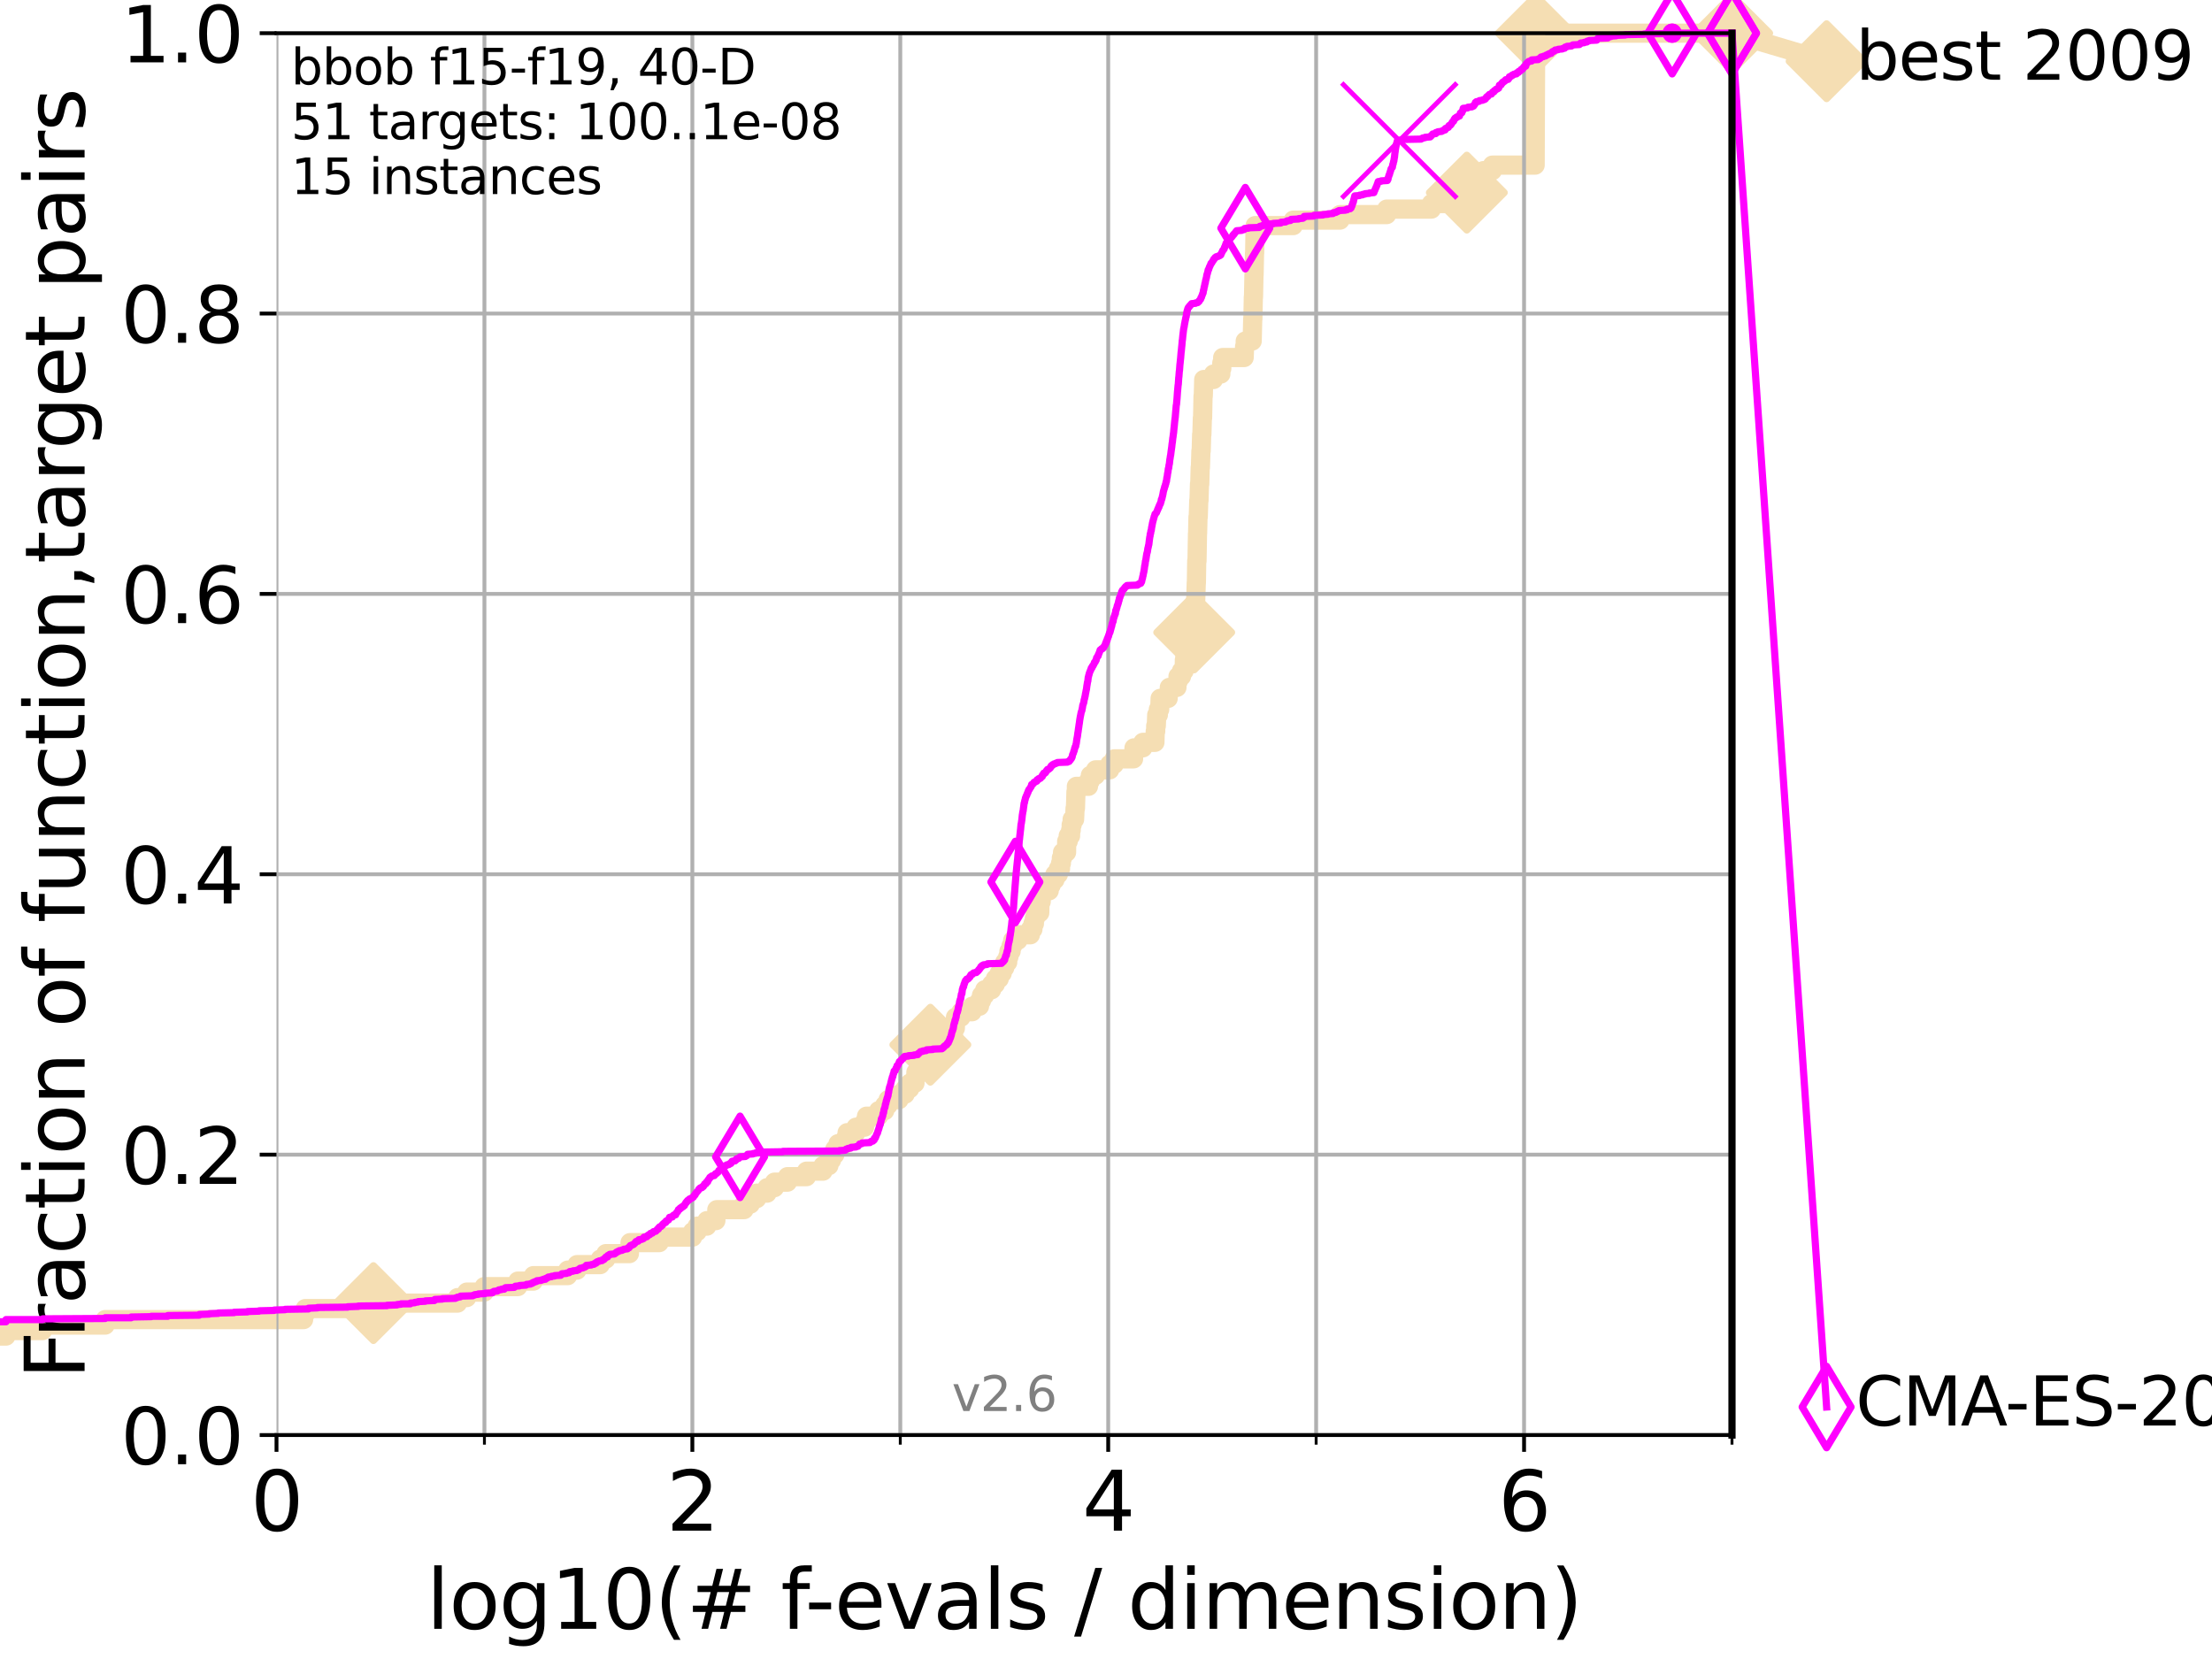 <?xml version="1.0" encoding="utf-8" standalone="no"?>
<!DOCTYPE svg PUBLIC "-//W3C//DTD SVG 1.1//EN"
  "http://www.w3.org/Graphics/SVG/1.1/DTD/svg11.dtd">
<svg xmlns:xlink="http://www.w3.org/1999/xlink" width="460.8pt" height="345.6pt" viewBox="0 0 460.8 345.6" xmlns="http://www.w3.org/2000/svg" version="1.1">
 <defs>
  <style type="text/css">*{stroke-linejoin: round; stroke-linecap: butt}</style>
 </defs>
 <g id="figure_1">
  <g id="patch_1">
   <path d="M 0 345.6 
L 460.8 345.6 
L 460.8 0 
L 0 0 
z
" style="fill: #ffffff"/>
  </g>
  <g id="axes_1">
   <g id="patch_2">
    <path d="M 57.6 298.944 
L 360.806 298.944 
L 360.806 6.912 
L 57.6 6.912 
z
" style="fill: #ffffff"/>
   </g>
   <g id="line2d_1">
    <path d="M -1 278.33 
L 1.246 278.33 
L 1.246 277.185 
L 8.873 277.185 
L 8.873 276.04 
L 21.912 276.04 
L 21.912 274.894 
L 63.245 274.894 
L 63.245 273.749 
L 63.591 273.749 
L 63.591 272.604 
L 77.79 272.604 
L 77.79 271.459 
L 95.314 271.459 
L 95.314 270.313 
L 97.239 270.313 
L 97.239 269.168 
L 100.868 269.168 
L 100.868 268.023 
L 107.872 268.023 
L 107.872 266.878 
L 111.117 266.878 
L 111.117 265.733 
L 118.265 265.733 
L 118.265 264.587 
L 120.2 264.587 
L 120.2 263.442 
L 125.038 263.442 
L 125.038 262.297 
L 126.213 262.297 
L 126.213 261.152 
L 131.116 261.152 
L 131.116 260.006 
L 131.248 260.006 
L 131.248 258.861 
L 137.325 258.861 
L 137.325 257.716 
L 144.277 257.716 
L 144.277 256.571 
L 145.238 256.571 
L 145.238 255.426 
L 147.248 255.426 
L 147.248 254.28 
L 149.133 254.28 
L 149.133 253.135 
L 149.324 253.135 
L 149.324 251.99 
L 155.001 251.99 
L 155.001 250.845 
L 156.312 250.845 
L 156.312 249.699 
L 157.642 249.699 
L 157.642 248.554 
L 159.8 248.554 
L 159.8 247.409 
L 161.343 247.409 
L 161.343 246.264 
L 164.044 246.264 
L 164.044 245.118 
L 168.008 245.118 
L 168.008 243.973 
L 171.447 243.973 
L 171.447 242.828 
L 172.672 242.828 
L 172.672 241.683 
L 173.216 241.683 
L 173.216 240.538 
L 173.906 240.538 
L 173.906 239.392 
L 174.572 239.392 
L 174.572 238.247 
L 176.134 238.247 
L 176.134 237.102 
L 176.464 237.102 
L 176.464 235.957 
L 178.319 235.957 
L 178.319 234.811 
L 180.108 234.811 
L 180.108 233.666 
L 180.506 233.666 
L 180.506 232.521 
L 183.024 232.521 
L 183.024 231.376 
L 184.303 231.376 
L 184.303 230.231 
L 185.006 230.231 
L 185.006 229.085 
L 187.285 229.085 
L 187.285 227.94 
L 188.555 227.94 
L 188.555 226.795 
L 189.518 226.795 
L 189.518 225.65 
L 190.607 225.65 
L 190.607 224.504 
L 190.797 224.504 
L 190.797 223.359 
L 191.866 223.359 
L 191.866 222.214 
L 192.047 222.214 
L 192.047 221.069 
L 192.466 221.069 
L 192.466 219.924 
L 193.108 219.924 
L 193.108 218.778 
L 193.81 218.778 
L 193.81 217.633 
L 194.381 217.633 
L 194.381 216.488 
L 197.646 216.488 
L 197.646 215.343 
L 198.635 215.343 
L 198.635 214.197 
L 199.02 214.197 
L 199.045 211.907 
L 200.197 211.907 
L 200.197 210.762 
L 202.516 210.762 
L 202.516 209.617 
L 204.047 209.617 
L 204.047 208.471 
L 204.467 208.471 
L 204.467 207.326 
L 205.135 207.326 
L 205.135 206.181 
L 206.574 206.181 
L 206.574 205.036 
L 207.349 205.036 
L 207.349 203.89 
L 208.161 203.89 
L 208.161 202.745 
L 208.778 202.745 
L 208.778 201.6 
L 209.304 201.6 
L 209.304 200.455 
L 209.924 200.455 
L 209.924 199.31 
L 210.179 199.31 
L 210.179 198.164 
L 210.63 198.164 
L 210.63 197.019 
L 210.967 197.019 
L 210.967 195.874 
L 212.065 195.874 
L 212.065 194.729 
L 214.646 194.729 
L 214.646 193.583 
L 215.177 193.583 
L 215.177 192.438 
L 215.478 192.438 
L 215.478 191.293 
L 215.696 191.293 
L 215.696 190.148 
L 216.598 190.148 
L 216.652 187.857 
L 216.895 187.857 
L 216.971 185.567 
L 218.568 185.567 
L 218.568 184.422 
L 218.979 184.422 
L 218.979 183.276 
L 219.759 183.276 
L 219.759 182.131 
L 220.479 182.131 
L 220.479 180.986 
L 220.925 180.986 
L 220.925 179.841 
L 221.106 179.841 
L 221.106 178.696 
L 221.343 178.696 
L 221.343 177.55 
L 222.186 177.55 
L 222.21 175.26 
L 222.529 175.26 
L 222.529 174.115 
L 223.024 174.115 
L 223.024 172.969 
L 223.149 172.969 
L 223.149 171.824 
L 223.348 171.824 
L 223.348 170.679 
L 223.859 170.679 
L 223.957 168.389 
L 224.036 168.389 
L 224.14 164.953 
L 224.227 164.953 
L 224.227 163.808 
L 226.749 163.808 
L 226.749 162.662 
L 227.139 162.662 
L 227.139 161.517 
L 228.229 161.517 
L 228.229 160.372 
L 231.167 160.372 
L 231.167 159.227 
L 232.116 159.227 
L 232.116 158.082 
L 236.144 158.082 
L 236.235 155.791 
L 238.082 155.791 
L 238.082 154.646 
L 240.593 154.646 
L 240.653 152.355 
L 240.754 152.355 
L 240.754 151.21 
L 240.878 151.21 
L 240.966 148.92 
L 241.305 148.92 
L 241.305 147.774 
L 241.588 147.774 
L 241.677 145.484 
L 243.353 145.484 
L 243.353 144.339 
L 243.588 144.339 
L 243.588 143.194 
L 245.18 143.194 
L 245.18 142.048 
L 245.401 142.048 
L 245.401 140.903 
L 246.13 140.903 
L 246.13 139.758 
L 246.676 139.758 
L 246.727 137.467 
L 246.793 137.467 
L 246.9 135.177 
L 246.98 135.177 
L 247.043 132.887 
L 247.122 132.887 
L 247.122 131.741 
L 248.773 131.741 
L 248.876 128.306 
L 248.935 128.306 
L 249.042 124.87 
L 249.097 124.87 
L 249.201 121.434 
L 249.227 121.434 
L 249.3 116.853 
L 249.359 116.853 
L 249.46 111.127 
L 249.48 111.127 
L 249.563 107.692 
L 249.618 107.692 
L 249.726 104.256 
L 249.774 104.256 
L 249.877 100.82 
L 249.932 100.82 
L 250.023 97.385 
L 250.07 97.385 
L 250.173 93.949 
L 250.227 93.949 
L 250.327 90.513 
L 250.375 90.513 
L 250.475 87.078 
L 250.523 87.078 
L 250.615 82.497 
L 250.665 82.497 
L 250.759 79.061 
L 252.795 79.061 
L 252.795 77.916 
L 254.323 77.916 
L 254.323 76.771 
L 254.519 76.771 
L 254.519 75.625 
L 254.707 75.625 
L 254.707 74.48 
L 259.182 74.48 
L 259.272 72.19 
L 259.401 72.19 
L 259.401 71.045 
L 260.854 71.045 
L 260.963 66.464 
L 260.996 66.464 
L 261.092 61.883 
L 261.127 61.883 
L 261.222 57.302 
L 261.246 57.302 
L 261.339 52.721 
L 261.367 52.721 
L 261.464 46.995 
L 269.415 46.995 
L 269.415 45.85 
L 279.15 45.85 
L 279.15 44.704 
L 288.874 44.704 
L 288.874 43.559 
L 298.187 43.559 
L 298.187 42.414 
L 301.208 42.414 
L 301.208 41.269 
L 305.566 41.269 
L 305.566 40.123 
L 308.765 40.123 
L 308.844 37.833 
L 308.925 37.833 
L 308.925 36.688 
L 309.04 36.688 
L 309.04 35.543 
L 310.897 35.543 
L 310.897 34.397 
L 319.799 34.397 
L 319.91 8.057 
L 319.914 8.057 
L 319.914 6.912 
L 360.806 6.912 
L 360.806 6.912 
" style="fill: none; stroke: #f5deb3; stroke-width: 4; stroke-linecap: square"/>
   </g>
   <g id="line2d_2">
    <defs>
     <path id="m76a3d35253" d="M -0 7.778 
L 7.778 0 
L 0 -7.778 
L -7.778 -0 
z
" style="stroke: #f5deb3; stroke-width: 1.5; stroke-linejoin: miter"/>
    </defs>
    <g>
     <use xlink:href="#m76a3d35253" x="77.79" y="271.459" style="fill: #f5deb3; stroke: #f5deb3; stroke-width: 1.5; stroke-linejoin: miter"/>
     <use xlink:href="#m76a3d35253" x="193.81" y="217.633" style="fill: #f5deb3; stroke: #f5deb3; stroke-width: 1.5; stroke-linejoin: miter"/>
     <use xlink:href="#m76a3d35253" x="248.773" y="131.741" style="fill: #f5deb3; stroke: #f5deb3; stroke-width: 1.5; stroke-linejoin: miter"/>
     <use xlink:href="#m76a3d35253" x="305.566" y="40.123" style="fill: #f5deb3; stroke: #f5deb3; stroke-width: 1.5; stroke-linejoin: miter"/>
     <use xlink:href="#m76a3d35253" x="319.914" y="6.912" style="fill: #f5deb3; stroke: #f5deb3; stroke-width: 1.5; stroke-linejoin: miter"/>
     <use xlink:href="#m76a3d35253" x="360.806" y="6.912" style="fill: #f5deb3; stroke: #f5deb3; stroke-width: 1.5; stroke-linejoin: miter"/>
    </g>
   </g>
   <g id="line2d_3">
    <path style="fill: none; stroke: #f5deb3; stroke-width: 4; stroke-linecap: square"/>
    <g/>
   </g>
   <g id="line2d_4">
    <path d="M 360.806 6.912 
L 380.515 12.753 
" style="fill: none; stroke: #f5deb3; stroke-width: 4; stroke-linecap: square"/>
    <g>
     <use xlink:href="#m76a3d35253" x="360.806" y="6.912" style="fill: #f5deb3; stroke: #f5deb3; stroke-width: 1.5; stroke-linejoin: miter"/>
     <use xlink:href="#m76a3d35253" x="380.515" y="12.753" style="fill: #f5deb3; stroke: #f5deb3; stroke-width: 1.5; stroke-linejoin: miter"/>
    </g>
   </g>
   <g id="matplotlib.axis_1">
    <g id="xtick_1">
     <g id="line2d_5">
      <path d="M 57.6 298.944 
L 57.6 6.912 
" clip-path="url(#p32067a4aa3)" style="fill: none; stroke: #b0b0b0; stroke-width: 0.8; stroke-linecap: square"/>
     </g>
     <g id="line2d_6">
      <defs>
       <path id="m2875d9005c" d="M 0 0 
L 0 3.5 
" style="stroke: #000000; stroke-width: 0.8"/>
      </defs>
      <g>
       <use xlink:href="#m2875d9005c" x="57.6" y="298.944" style="stroke: #000000; stroke-width: 0.8"/>
      </g>
     </g>
     <g id="text_1">
      <!-- 0 -->
      <g transform="translate(52.192 318.861)scale(0.17 -0.17)">
       <defs>
        <path id="DejaVuSans-30" d="M 2034 4250 
Q 1547 4250 1301 3770 
Q 1056 3291 1056 2328 
Q 1056 1369 1301 889 
Q 1547 409 2034 409 
Q 2525 409 2770 889 
Q 3016 1369 3016 2328 
Q 3016 3291 2770 3770 
Q 2525 4250 2034 4250 
z
M 2034 4750 
Q 2819 4750 3233 4129 
Q 3647 3509 3647 2328 
Q 3647 1150 3233 529 
Q 2819 -91 2034 -91 
Q 1250 -91 836 529 
Q 422 1150 422 2328 
Q 422 3509 836 4129 
Q 1250 4750 2034 4750 
z
" transform="scale(0.016)"/>
       </defs>
       <use xlink:href="#DejaVuSans-30"/>
      </g>
     </g>
    </g>
    <g id="xtick_2">
     <g id="line2d_7">
      <path d="M 144.23 298.944 
L 144.23 6.912 
" clip-path="url(#p32067a4aa3)" style="fill: none; stroke: #b0b0b0; stroke-width: 0.8; stroke-linecap: square"/>
     </g>
     <g id="line2d_8">
      <g>
       <use xlink:href="#m2875d9005c" x="144.23" y="298.944" style="stroke: #000000; stroke-width: 0.8"/>
      </g>
     </g>
     <g id="text_2">
      <!-- 2 -->
      <g transform="translate(138.822 318.861)scale(0.17 -0.17)">
       <defs>
        <path id="DejaVuSans-32" d="M 1228 531 
L 3431 531 
L 3431 0 
L 469 0 
L 469 531 
Q 828 903 1448 1529 
Q 2069 2156 2228 2338 
Q 2531 2678 2651 2914 
Q 2772 3150 2772 3378 
Q 2772 3750 2511 3984 
Q 2250 4219 1831 4219 
Q 1534 4219 1204 4116 
Q 875 4013 500 3803 
L 500 4441 
Q 881 4594 1212 4672 
Q 1544 4750 1819 4750 
Q 2544 4750 2975 4387 
Q 3406 4025 3406 3419 
Q 3406 3131 3298 2873 
Q 3191 2616 2906 2266 
Q 2828 2175 2409 1742 
Q 1991 1309 1228 531 
z
" transform="scale(0.016)"/>
       </defs>
       <use xlink:href="#DejaVuSans-32"/>
      </g>
     </g>
    </g>
    <g id="xtick_3">
     <g id="line2d_9">
      <path d="M 230.861 298.944 
L 230.861 6.912 
" clip-path="url(#p32067a4aa3)" style="fill: none; stroke: #b0b0b0; stroke-width: 0.8; stroke-linecap: square"/>
     </g>
     <g id="line2d_10">
      <g>
       <use xlink:href="#m2875d9005c" x="230.861" y="298.944" style="stroke: #000000; stroke-width: 0.8"/>
      </g>
     </g>
     <g id="text_3">
      <!-- 4 -->
      <g transform="translate(225.453 318.861)scale(0.17 -0.17)">
       <defs>
        <path id="DejaVuSans-34" d="M 2419 4116 
L 825 1625 
L 2419 1625 
L 2419 4116 
z
M 2253 4666 
L 3047 4666 
L 3047 1625 
L 3713 1625 
L 3713 1100 
L 3047 1100 
L 3047 0 
L 2419 0 
L 2419 1100 
L 313 1100 
L 313 1709 
L 2253 4666 
z
" transform="scale(0.016)"/>
       </defs>
       <use xlink:href="#DejaVuSans-34"/>
      </g>
     </g>
    </g>
    <g id="xtick_4">
     <g id="line2d_11">
      <path d="M 317.491 298.944 
L 317.491 6.912 
" clip-path="url(#p32067a4aa3)" style="fill: none; stroke: #b0b0b0; stroke-width: 0.8; stroke-linecap: square"/>
     </g>
     <g id="line2d_12">
      <g>
       <use xlink:href="#m2875d9005c" x="317.491" y="298.944" style="stroke: #000000; stroke-width: 0.8"/>
      </g>
     </g>
     <g id="text_4">
      <!-- 6 -->
      <g transform="translate(312.083 318.861)scale(0.17 -0.17)">
       <defs>
        <path id="DejaVuSans-36" d="M 2113 2584 
Q 1688 2584 1439 2293 
Q 1191 2003 1191 1497 
Q 1191 994 1439 701 
Q 1688 409 2113 409 
Q 2538 409 2786 701 
Q 3034 994 3034 1497 
Q 3034 2003 2786 2293 
Q 2538 2584 2113 2584 
z
M 3366 4563 
L 3366 3988 
Q 3128 4100 2886 4159 
Q 2644 4219 2406 4219 
Q 1781 4219 1451 3797 
Q 1122 3375 1075 2522 
Q 1259 2794 1537 2939 
Q 1816 3084 2150 3084 
Q 2853 3084 3261 2657 
Q 3669 2231 3669 1497 
Q 3669 778 3244 343 
Q 2819 -91 2113 -91 
Q 1303 -91 875 529 
Q 447 1150 447 2328 
Q 447 3434 972 4092 
Q 1497 4750 2381 4750 
Q 2619 4750 2861 4703 
Q 3103 4656 3366 4563 
z
" transform="scale(0.016)"/>
       </defs>
       <use xlink:href="#DejaVuSans-36"/>
      </g>
     </g>
    </g>
    <g id="xtick_5">
     <g id="line2d_13">
      <path d="M 100.915 298.944 
L 100.915 6.912 
" clip-path="url(#p32067a4aa3)" style="fill: none; stroke: #b0b0b0; stroke-width: 0.8; stroke-linecap: square"/>
     </g>
     <g id="line2d_14">
      <defs>
       <path id="m6cc6ed09c4" d="M 0 0 
L 0 2 
" style="stroke: #000000; stroke-width: 0.6"/>
      </defs>
      <g>
       <use xlink:href="#m6cc6ed09c4" x="100.915" y="298.944" style="stroke: #000000; stroke-width: 0.6"/>
      </g>
     </g>
    </g>
    <g id="xtick_6">
     <g id="line2d_15">
      <path d="M 187.546 298.944 
L 187.546 6.912 
" clip-path="url(#p32067a4aa3)" style="fill: none; stroke: #b0b0b0; stroke-width: 0.8; stroke-linecap: square"/>
     </g>
     <g id="line2d_16">
      <g>
       <use xlink:href="#m6cc6ed09c4" x="187.546" y="298.944" style="stroke: #000000; stroke-width: 0.6"/>
      </g>
     </g>
    </g>
    <g id="xtick_7">
     <g id="line2d_17">
      <path d="M 274.176 298.944 
L 274.176 6.912 
" clip-path="url(#p32067a4aa3)" style="fill: none; stroke: #b0b0b0; stroke-width: 0.8; stroke-linecap: square"/>
     </g>
     <g id="line2d_18">
      <g>
       <use xlink:href="#m6cc6ed09c4" x="274.176" y="298.944" style="stroke: #000000; stroke-width: 0.6"/>
      </g>
     </g>
    </g>
    <g id="xtick_8">
     <g id="line2d_19">
      <path d="M 360.806 298.944 
L 360.806 6.912 
" clip-path="url(#p32067a4aa3)" style="fill: none; stroke: #b0b0b0; stroke-width: 0.8; stroke-linecap: square"/>
     </g>
     <g id="line2d_20">
      <g>
       <use xlink:href="#m6cc6ed09c4" x="360.806" y="298.944" style="stroke: #000000; stroke-width: 0.6"/>
      </g>
     </g>
    </g>
    <g id="text_5">
     <!-- log10(# f-evals / dimension) -->
     <g transform="translate(88.823 339.314)scale(0.17 -0.17)">
      <defs>
       <path id="DejaVuSans-6c" d="M 603 4863 
L 1178 4863 
L 1178 0 
L 603 0 
L 603 4863 
z
" transform="scale(0.016)"/>
       <path id="DejaVuSans-6f" d="M 1959 3097 
Q 1497 3097 1228 2736 
Q 959 2375 959 1747 
Q 959 1119 1226 758 
Q 1494 397 1959 397 
Q 2419 397 2687 759 
Q 2956 1122 2956 1747 
Q 2956 2369 2687 2733 
Q 2419 3097 1959 3097 
z
M 1959 3584 
Q 2709 3584 3137 3096 
Q 3566 2609 3566 1747 
Q 3566 888 3137 398 
Q 2709 -91 1959 -91 
Q 1206 -91 779 398 
Q 353 888 353 1747 
Q 353 2609 779 3096 
Q 1206 3584 1959 3584 
z
" transform="scale(0.016)"/>
       <path id="DejaVuSans-67" d="M 2906 1791 
Q 2906 2416 2648 2759 
Q 2391 3103 1925 3103 
Q 1463 3103 1205 2759 
Q 947 2416 947 1791 
Q 947 1169 1205 825 
Q 1463 481 1925 481 
Q 2391 481 2648 825 
Q 2906 1169 2906 1791 
z
M 3481 434 
Q 3481 -459 3084 -895 
Q 2688 -1331 1869 -1331 
Q 1566 -1331 1297 -1286 
Q 1028 -1241 775 -1147 
L 775 -588 
Q 1028 -725 1275 -790 
Q 1522 -856 1778 -856 
Q 2344 -856 2625 -561 
Q 2906 -266 2906 331 
L 2906 616 
Q 2728 306 2450 153 
Q 2172 0 1784 0 
Q 1141 0 747 490 
Q 353 981 353 1791 
Q 353 2603 747 3093 
Q 1141 3584 1784 3584 
Q 2172 3584 2450 3431 
Q 2728 3278 2906 2969 
L 2906 3500 
L 3481 3500 
L 3481 434 
z
" transform="scale(0.016)"/>
       <path id="DejaVuSans-31" d="M 794 531 
L 1825 531 
L 1825 4091 
L 703 3866 
L 703 4441 
L 1819 4666 
L 2450 4666 
L 2450 531 
L 3481 531 
L 3481 0 
L 794 0 
L 794 531 
z
" transform="scale(0.016)"/>
       <path id="DejaVuSans-28" d="M 1984 4856 
Q 1566 4138 1362 3434 
Q 1159 2731 1159 2009 
Q 1159 1288 1364 580 
Q 1569 -128 1984 -844 
L 1484 -844 
Q 1016 -109 783 600 
Q 550 1309 550 2009 
Q 550 2706 781 3412 
Q 1013 4119 1484 4856 
L 1984 4856 
z
" transform="scale(0.016)"/>
       <path id="DejaVuSans-23" d="M 3272 2816 
L 2363 2816 
L 2100 1772 
L 3016 1772 
L 3272 2816 
z
M 2803 4594 
L 2478 3297 
L 3391 3297 
L 3719 4594 
L 4219 4594 
L 3897 3297 
L 4872 3297 
L 4872 2816 
L 3775 2816 
L 3519 1772 
L 4513 1772 
L 4513 1294 
L 3397 1294 
L 3072 0 
L 2572 0 
L 2894 1294 
L 1978 1294 
L 1656 0 
L 1153 0 
L 1478 1294 
L 494 1294 
L 494 1772 
L 1594 1772 
L 1856 2816 
L 850 2816 
L 850 3297 
L 1978 3297 
L 2297 4594 
L 2803 4594 
z
" transform="scale(0.016)"/>
       <path id="DejaVuSans-20" transform="scale(0.016)"/>
       <path id="DejaVuSans-66" d="M 2375 4863 
L 2375 4384 
L 1825 4384 
Q 1516 4384 1395 4259 
Q 1275 4134 1275 3809 
L 1275 3500 
L 2222 3500 
L 2222 3053 
L 1275 3053 
L 1275 0 
L 697 0 
L 697 3053 
L 147 3053 
L 147 3500 
L 697 3500 
L 697 3744 
Q 697 4328 969 4595 
Q 1241 4863 1831 4863 
L 2375 4863 
z
" transform="scale(0.016)"/>
       <path id="DejaVuSans-2d" d="M 313 2009 
L 1997 2009 
L 1997 1497 
L 313 1497 
L 313 2009 
z
" transform="scale(0.016)"/>
       <path id="DejaVuSans-65" d="M 3597 1894 
L 3597 1613 
L 953 1613 
Q 991 1019 1311 708 
Q 1631 397 2203 397 
Q 2534 397 2845 478 
Q 3156 559 3463 722 
L 3463 178 
Q 3153 47 2828 -22 
Q 2503 -91 2169 -91 
Q 1331 -91 842 396 
Q 353 884 353 1716 
Q 353 2575 817 3079 
Q 1281 3584 2069 3584 
Q 2775 3584 3186 3129 
Q 3597 2675 3597 1894 
z
M 3022 2063 
Q 3016 2534 2758 2815 
Q 2500 3097 2075 3097 
Q 1594 3097 1305 2825 
Q 1016 2553 972 2059 
L 3022 2063 
z
" transform="scale(0.016)"/>
       <path id="DejaVuSans-76" d="M 191 3500 
L 800 3500 
L 1894 563 
L 2988 3500 
L 3597 3500 
L 2284 0 
L 1503 0 
L 191 3500 
z
" transform="scale(0.016)"/>
       <path id="DejaVuSans-61" d="M 2194 1759 
Q 1497 1759 1228 1600 
Q 959 1441 959 1056 
Q 959 750 1161 570 
Q 1363 391 1709 391 
Q 2188 391 2477 730 
Q 2766 1069 2766 1631 
L 2766 1759 
L 2194 1759 
z
M 3341 1997 
L 3341 0 
L 2766 0 
L 2766 531 
Q 2569 213 2275 61 
Q 1981 -91 1556 -91 
Q 1019 -91 701 211 
Q 384 513 384 1019 
Q 384 1609 779 1909 
Q 1175 2209 1959 2209 
L 2766 2209 
L 2766 2266 
Q 2766 2663 2505 2880 
Q 2244 3097 1772 3097 
Q 1472 3097 1187 3025 
Q 903 2953 641 2809 
L 641 3341 
Q 956 3463 1253 3523 
Q 1550 3584 1831 3584 
Q 2591 3584 2966 3190 
Q 3341 2797 3341 1997 
z
" transform="scale(0.016)"/>
       <path id="DejaVuSans-73" d="M 2834 3397 
L 2834 2853 
Q 2591 2978 2328 3040 
Q 2066 3103 1784 3103 
Q 1356 3103 1142 2972 
Q 928 2841 928 2578 
Q 928 2378 1081 2264 
Q 1234 2150 1697 2047 
L 1894 2003 
Q 2506 1872 2764 1633 
Q 3022 1394 3022 966 
Q 3022 478 2636 193 
Q 2250 -91 1575 -91 
Q 1294 -91 989 -36 
Q 684 19 347 128 
L 347 722 
Q 666 556 975 473 
Q 1284 391 1588 391 
Q 1994 391 2212 530 
Q 2431 669 2431 922 
Q 2431 1156 2273 1281 
Q 2116 1406 1581 1522 
L 1381 1569 
Q 847 1681 609 1914 
Q 372 2147 372 2553 
Q 372 3047 722 3315 
Q 1072 3584 1716 3584 
Q 2034 3584 2315 3537 
Q 2597 3491 2834 3397 
z
" transform="scale(0.016)"/>
       <path id="DejaVuSans-2f" d="M 1625 4666 
L 2156 4666 
L 531 -594 
L 0 -594 
L 1625 4666 
z
" transform="scale(0.016)"/>
       <path id="DejaVuSans-64" d="M 2906 2969 
L 2906 4863 
L 3481 4863 
L 3481 0 
L 2906 0 
L 2906 525 
Q 2725 213 2448 61 
Q 2172 -91 1784 -91 
Q 1150 -91 751 415 
Q 353 922 353 1747 
Q 353 2572 751 3078 
Q 1150 3584 1784 3584 
Q 2172 3584 2448 3432 
Q 2725 3281 2906 2969 
z
M 947 1747 
Q 947 1113 1208 752 
Q 1469 391 1925 391 
Q 2381 391 2643 752 
Q 2906 1113 2906 1747 
Q 2906 2381 2643 2742 
Q 2381 3103 1925 3103 
Q 1469 3103 1208 2742 
Q 947 2381 947 1747 
z
" transform="scale(0.016)"/>
       <path id="DejaVuSans-69" d="M 603 3500 
L 1178 3500 
L 1178 0 
L 603 0 
L 603 3500 
z
M 603 4863 
L 1178 4863 
L 1178 4134 
L 603 4134 
L 603 4863 
z
" transform="scale(0.016)"/>
       <path id="DejaVuSans-6d" d="M 3328 2828 
Q 3544 3216 3844 3400 
Q 4144 3584 4550 3584 
Q 5097 3584 5394 3201 
Q 5691 2819 5691 2113 
L 5691 0 
L 5113 0 
L 5113 2094 
Q 5113 2597 4934 2840 
Q 4756 3084 4391 3084 
Q 3944 3084 3684 2787 
Q 3425 2491 3425 1978 
L 3425 0 
L 2847 0 
L 2847 2094 
Q 2847 2600 2669 2842 
Q 2491 3084 2119 3084 
Q 1678 3084 1418 2786 
Q 1159 2488 1159 1978 
L 1159 0 
L 581 0 
L 581 3500 
L 1159 3500 
L 1159 2956 
Q 1356 3278 1631 3431 
Q 1906 3584 2284 3584 
Q 2666 3584 2933 3390 
Q 3200 3197 3328 2828 
z
" transform="scale(0.016)"/>
       <path id="DejaVuSans-6e" d="M 3513 2113 
L 3513 0 
L 2938 0 
L 2938 2094 
Q 2938 2591 2744 2837 
Q 2550 3084 2163 3084 
Q 1697 3084 1428 2787 
Q 1159 2491 1159 1978 
L 1159 0 
L 581 0 
L 581 3500 
L 1159 3500 
L 1159 2956 
Q 1366 3272 1645 3428 
Q 1925 3584 2291 3584 
Q 2894 3584 3203 3211 
Q 3513 2838 3513 2113 
z
" transform="scale(0.016)"/>
       <path id="DejaVuSans-29" d="M 513 4856 
L 1013 4856 
Q 1481 4119 1714 3412 
Q 1947 2706 1947 2009 
Q 1947 1309 1714 600 
Q 1481 -109 1013 -844 
L 513 -844 
Q 928 -128 1133 580 
Q 1338 1288 1338 2009 
Q 1338 2731 1133 3434 
Q 928 4138 513 4856 
z
" transform="scale(0.016)"/>
      </defs>
      <use xlink:href="#DejaVuSans-6c"/>
      <use xlink:href="#DejaVuSans-6f" x="27.783"/>
      <use xlink:href="#DejaVuSans-67" x="88.965"/>
      <use xlink:href="#DejaVuSans-31" x="152.441"/>
      <use xlink:href="#DejaVuSans-30" x="216.064"/>
      <use xlink:href="#DejaVuSans-28" x="279.688"/>
      <use xlink:href="#DejaVuSans-23" x="318.701"/>
      <use xlink:href="#DejaVuSans-20" x="402.49"/>
      <use xlink:href="#DejaVuSans-66" x="434.277"/>
      <use xlink:href="#DejaVuSans-2d" x="463.982"/>
      <use xlink:href="#DejaVuSans-65" x="500.066"/>
      <use xlink:href="#DejaVuSans-76" x="561.59"/>
      <use xlink:href="#DejaVuSans-61" x="620.77"/>
      <use xlink:href="#DejaVuSans-6c" x="682.049"/>
      <use xlink:href="#DejaVuSans-73" x="709.832"/>
      <use xlink:href="#DejaVuSans-20" x="761.932"/>
      <use xlink:href="#DejaVuSans-2f" x="793.719"/>
      <use xlink:href="#DejaVuSans-20" x="827.41"/>
      <use xlink:href="#DejaVuSans-64" x="859.197"/>
      <use xlink:href="#DejaVuSans-69" x="922.674"/>
      <use xlink:href="#DejaVuSans-6d" x="950.457"/>
      <use xlink:href="#DejaVuSans-65" x="1047.869"/>
      <use xlink:href="#DejaVuSans-6e" x="1109.393"/>
      <use xlink:href="#DejaVuSans-73" x="1172.771"/>
      <use xlink:href="#DejaVuSans-69" x="1224.871"/>
      <use xlink:href="#DejaVuSans-6f" x="1252.654"/>
      <use xlink:href="#DejaVuSans-6e" x="1313.836"/>
      <use xlink:href="#DejaVuSans-29" x="1377.215"/>
     </g>
    </g>
   </g>
   <g id="matplotlib.axis_2">
    <g id="ytick_1">
     <g id="line2d_21">
      <path d="M 57.6 298.944 
L 360.806 298.944 
" clip-path="url(#p32067a4aa3)" style="fill: none; stroke: #b0b0b0; stroke-width: 0.8; stroke-linecap: square"/>
     </g>
     <g id="line2d_22">
      <defs>
       <path id="m41f333402e" d="M 0 0 
L -3.5 0 
" style="stroke: #000000; stroke-width: 0.8"/>
      </defs>
      <g>
       <use xlink:href="#m41f333402e" x="57.6" y="298.944" style="stroke: #000000; stroke-width: 0.8"/>
      </g>
     </g>
     <g id="text_6">
      <!-- 0.0 -->
      <g transform="translate(25.155 305.023)scale(0.16 -0.16)">
       <defs>
        <path id="DejaVuSans-2e" d="M 684 794 
L 1344 794 
L 1344 0 
L 684 0 
L 684 794 
z
" transform="scale(0.016)"/>
       </defs>
       <use xlink:href="#DejaVuSans-30"/>
       <use xlink:href="#DejaVuSans-2e" x="63.623"/>
       <use xlink:href="#DejaVuSans-30" x="95.41"/>
      </g>
     </g>
    </g>
    <g id="ytick_2">
     <g id="line2d_23">
      <path d="M 57.6 240.538 
L 360.806 240.538 
" clip-path="url(#p32067a4aa3)" style="fill: none; stroke: #b0b0b0; stroke-width: 0.8; stroke-linecap: square"/>
     </g>
     <g id="line2d_24">
      <g>
       <use xlink:href="#m41f333402e" x="57.6" y="240.538" style="stroke: #000000; stroke-width: 0.8"/>
      </g>
     </g>
     <g id="text_7">
      <!-- 0.2 -->
      <g transform="translate(25.155 246.616)scale(0.16 -0.16)">
       <use xlink:href="#DejaVuSans-30"/>
       <use xlink:href="#DejaVuSans-2e" x="63.623"/>
       <use xlink:href="#DejaVuSans-32" x="95.41"/>
      </g>
     </g>
    </g>
    <g id="ytick_3">
     <g id="line2d_25">
      <path d="M 57.6 182.131 
L 360.806 182.131 
" clip-path="url(#p32067a4aa3)" style="fill: none; stroke: #b0b0b0; stroke-width: 0.8; stroke-linecap: square"/>
     </g>
     <g id="line2d_26">
      <g>
       <use xlink:href="#m41f333402e" x="57.6" y="182.131" style="stroke: #000000; stroke-width: 0.8"/>
      </g>
     </g>
     <g id="text_8">
      <!-- 0.4 -->
      <g transform="translate(25.155 188.21)scale(0.16 -0.16)">
       <use xlink:href="#DejaVuSans-30"/>
       <use xlink:href="#DejaVuSans-2e" x="63.623"/>
       <use xlink:href="#DejaVuSans-34" x="95.41"/>
      </g>
     </g>
    </g>
    <g id="ytick_4">
     <g id="line2d_27">
      <path d="M 57.6 123.725 
L 360.806 123.725 
" clip-path="url(#p32067a4aa3)" style="fill: none; stroke: #b0b0b0; stroke-width: 0.8; stroke-linecap: square"/>
     </g>
     <g id="line2d_28">
      <g>
       <use xlink:href="#m41f333402e" x="57.6" y="123.725" style="stroke: #000000; stroke-width: 0.8"/>
      </g>
     </g>
     <g id="text_9">
      <!-- 0.6 -->
      <g transform="translate(25.155 129.804)scale(0.16 -0.16)">
       <use xlink:href="#DejaVuSans-30"/>
       <use xlink:href="#DejaVuSans-2e" x="63.623"/>
       <use xlink:href="#DejaVuSans-36" x="95.41"/>
      </g>
     </g>
    </g>
    <g id="ytick_5">
     <g id="line2d_29">
      <path d="M 57.6 65.318 
L 360.806 65.318 
" clip-path="url(#p32067a4aa3)" style="fill: none; stroke: #b0b0b0; stroke-width: 0.8; stroke-linecap: square"/>
     </g>
     <g id="line2d_30">
      <g>
       <use xlink:href="#m41f333402e" x="57.6" y="65.318" style="stroke: #000000; stroke-width: 0.8"/>
      </g>
     </g>
     <g id="text_10">
      <!-- 0.8 -->
      <g transform="translate(25.155 71.397)scale(0.16 -0.16)">
       <defs>
        <path id="DejaVuSans-38" d="M 2034 2216 
Q 1584 2216 1326 1975 
Q 1069 1734 1069 1313 
Q 1069 891 1326 650 
Q 1584 409 2034 409 
Q 2484 409 2743 651 
Q 3003 894 3003 1313 
Q 3003 1734 2745 1975 
Q 2488 2216 2034 2216 
z
M 1403 2484 
Q 997 2584 770 2862 
Q 544 3141 544 3541 
Q 544 4100 942 4425 
Q 1341 4750 2034 4750 
Q 2731 4750 3128 4425 
Q 3525 4100 3525 3541 
Q 3525 3141 3298 2862 
Q 3072 2584 2669 2484 
Q 3125 2378 3379 2068 
Q 3634 1759 3634 1313 
Q 3634 634 3220 271 
Q 2806 -91 2034 -91 
Q 1263 -91 848 271 
Q 434 634 434 1313 
Q 434 1759 690 2068 
Q 947 2378 1403 2484 
z
M 1172 3481 
Q 1172 3119 1398 2916 
Q 1625 2713 2034 2713 
Q 2441 2713 2670 2916 
Q 2900 3119 2900 3481 
Q 2900 3844 2670 4047 
Q 2441 4250 2034 4250 
Q 1625 4250 1398 4047 
Q 1172 3844 1172 3481 
z
" transform="scale(0.016)"/>
       </defs>
       <use xlink:href="#DejaVuSans-30"/>
       <use xlink:href="#DejaVuSans-2e" x="63.623"/>
       <use xlink:href="#DejaVuSans-38" x="95.41"/>
      </g>
     </g>
    </g>
    <g id="ytick_6">
     <g id="line2d_31">
      <path d="M 57.6 6.912 
L 360.806 6.912 
" clip-path="url(#p32067a4aa3)" style="fill: none; stroke: #b0b0b0; stroke-width: 0.8; stroke-linecap: square"/>
     </g>
     <g id="line2d_32">
      <g>
       <use xlink:href="#m41f333402e" x="57.6" y="6.912" style="stroke: #000000; stroke-width: 0.8"/>
      </g>
     </g>
     <g id="text_11">
      <!-- 1.0 -->
      <g transform="translate(25.155 12.991)scale(0.16 -0.16)">
       <use xlink:href="#DejaVuSans-31"/>
       <use xlink:href="#DejaVuSans-2e" x="63.623"/>
       <use xlink:href="#DejaVuSans-30" x="95.41"/>
      </g>
     </g>
    </g>
    <g id="text_12">
     <!-- Fraction of function,target pairs -->
     <g transform="translate(17.62 287.313)rotate(-90)scale(0.17 -0.17)">
      <defs>
       <path id="DejaVuSans-46" d="M 628 4666 
L 3309 4666 
L 3309 4134 
L 1259 4134 
L 1259 2759 
L 3109 2759 
L 3109 2228 
L 1259 2228 
L 1259 0 
L 628 0 
L 628 4666 
z
" transform="scale(0.016)"/>
       <path id="DejaVuSans-72" d="M 2631 2963 
Q 2534 3019 2420 3045 
Q 2306 3072 2169 3072 
Q 1681 3072 1420 2755 
Q 1159 2438 1159 1844 
L 1159 0 
L 581 0 
L 581 3500 
L 1159 3500 
L 1159 2956 
Q 1341 3275 1631 3429 
Q 1922 3584 2338 3584 
Q 2397 3584 2469 3576 
Q 2541 3569 2628 3553 
L 2631 2963 
z
" transform="scale(0.016)"/>
       <path id="DejaVuSans-63" d="M 3122 3366 
L 3122 2828 
Q 2878 2963 2633 3030 
Q 2388 3097 2138 3097 
Q 1578 3097 1268 2742 
Q 959 2388 959 1747 
Q 959 1106 1268 751 
Q 1578 397 2138 397 
Q 2388 397 2633 464 
Q 2878 531 3122 666 
L 3122 134 
Q 2881 22 2623 -34 
Q 2366 -91 2075 -91 
Q 1284 -91 818 406 
Q 353 903 353 1747 
Q 353 2603 823 3093 
Q 1294 3584 2113 3584 
Q 2378 3584 2631 3529 
Q 2884 3475 3122 3366 
z
" transform="scale(0.016)"/>
       <path id="DejaVuSans-74" d="M 1172 4494 
L 1172 3500 
L 2356 3500 
L 2356 3053 
L 1172 3053 
L 1172 1153 
Q 1172 725 1289 603 
Q 1406 481 1766 481 
L 2356 481 
L 2356 0 
L 1766 0 
Q 1100 0 847 248 
Q 594 497 594 1153 
L 594 3053 
L 172 3053 
L 172 3500 
L 594 3500 
L 594 4494 
L 1172 4494 
z
" transform="scale(0.016)"/>
       <path id="DejaVuSans-75" d="M 544 1381 
L 544 3500 
L 1119 3500 
L 1119 1403 
Q 1119 906 1312 657 
Q 1506 409 1894 409 
Q 2359 409 2629 706 
Q 2900 1003 2900 1516 
L 2900 3500 
L 3475 3500 
L 3475 0 
L 2900 0 
L 2900 538 
Q 2691 219 2414 64 
Q 2138 -91 1772 -91 
Q 1169 -91 856 284 
Q 544 659 544 1381 
z
M 1991 3584 
L 1991 3584 
z
" transform="scale(0.016)"/>
       <path id="DejaVuSans-2c" d="M 750 794 
L 1409 794 
L 1409 256 
L 897 -744 
L 494 -744 
L 750 256 
L 750 794 
z
" transform="scale(0.016)"/>
       <path id="DejaVuSans-70" d="M 1159 525 
L 1159 -1331 
L 581 -1331 
L 581 3500 
L 1159 3500 
L 1159 2969 
Q 1341 3281 1617 3432 
Q 1894 3584 2278 3584 
Q 2916 3584 3314 3078 
Q 3713 2572 3713 1747 
Q 3713 922 3314 415 
Q 2916 -91 2278 -91 
Q 1894 -91 1617 61 
Q 1341 213 1159 525 
z
M 3116 1747 
Q 3116 2381 2855 2742 
Q 2594 3103 2138 3103 
Q 1681 3103 1420 2742 
Q 1159 2381 1159 1747 
Q 1159 1113 1420 752 
Q 1681 391 2138 391 
Q 2594 391 2855 752 
Q 3116 1113 3116 1747 
z
" transform="scale(0.016)"/>
      </defs>
      <use xlink:href="#DejaVuSans-46"/>
      <use xlink:href="#DejaVuSans-72" x="50.27"/>
      <use xlink:href="#DejaVuSans-61" x="91.383"/>
      <use xlink:href="#DejaVuSans-63" x="152.662"/>
      <use xlink:href="#DejaVuSans-74" x="207.643"/>
      <use xlink:href="#DejaVuSans-69" x="246.852"/>
      <use xlink:href="#DejaVuSans-6f" x="274.635"/>
      <use xlink:href="#DejaVuSans-6e" x="335.816"/>
      <use xlink:href="#DejaVuSans-20" x="399.195"/>
      <use xlink:href="#DejaVuSans-6f" x="430.982"/>
      <use xlink:href="#DejaVuSans-66" x="492.164"/>
      <use xlink:href="#DejaVuSans-20" x="527.369"/>
      <use xlink:href="#DejaVuSans-66" x="559.156"/>
      <use xlink:href="#DejaVuSans-75" x="594.361"/>
      <use xlink:href="#DejaVuSans-6e" x="657.74"/>
      <use xlink:href="#DejaVuSans-63" x="721.119"/>
      <use xlink:href="#DejaVuSans-74" x="776.1"/>
      <use xlink:href="#DejaVuSans-69" x="815.309"/>
      <use xlink:href="#DejaVuSans-6f" x="843.092"/>
      <use xlink:href="#DejaVuSans-6e" x="904.273"/>
      <use xlink:href="#DejaVuSans-2c" x="967.652"/>
      <use xlink:href="#DejaVuSans-74" x="999.439"/>
      <use xlink:href="#DejaVuSans-61" x="1038.648"/>
      <use xlink:href="#DejaVuSans-72" x="1099.928"/>
      <use xlink:href="#DejaVuSans-67" x="1139.291"/>
      <use xlink:href="#DejaVuSans-65" x="1202.768"/>
      <use xlink:href="#DejaVuSans-74" x="1264.291"/>
      <use xlink:href="#DejaVuSans-20" x="1303.5"/>
      <use xlink:href="#DejaVuSans-70" x="1335.287"/>
      <use xlink:href="#DejaVuSans-61" x="1398.764"/>
      <use xlink:href="#DejaVuSans-69" x="1460.043"/>
      <use xlink:href="#DejaVuSans-72" x="1487.826"/>
      <use xlink:href="#DejaVuSans-73" x="1528.939"/>
     </g>
    </g>
   </g>
   <g id="line2d_33">
    <defs>
     <path id="m6dd73c52bd" d="M 0 1.5 
C 0.398 1.5 0.779 1.342 1.061 1.061 
C 1.342 0.779 1.5 0.398 1.5 0 
C 1.5 -0.398 1.342 -0.779 1.061 -1.061 
C 0.779 -1.342 0.398 -1.5 0 -1.5 
C -0.398 -1.5 -0.779 -1.342 -1.061 -1.061 
C -1.342 -0.779 -1.5 -0.398 -1.5 0 
C -1.5 0.398 -1.342 0.779 -1.061 1.061 
C -0.779 1.342 -0.398 1.5 0 1.5 
z
" style="stroke: #f5deb3"/>
    </defs>
    <g>
     <use xlink:href="#m6dd73c52bd" x="319.914" y="6.912" style="fill: #f5deb3; stroke: #f5deb3"/>
     <use xlink:href="#m6dd73c52bd" x="319.914" y="6.912" style="fill: #f5deb3; stroke: #f5deb3"/>
    </g>
   </g>
   <g id="line2d_34">
    <defs>
     <path id="mad643b7291" d="M 0 1.5 
C 0.398 1.5 0.779 1.342 1.061 1.061 
C 1.342 0.779 1.5 0.398 1.5 0 
C 1.5 -0.398 1.342 -0.779 1.061 -1.061 
C 0.779 -1.342 0.398 -1.5 0 -1.5 
C -0.398 -1.5 -0.779 -1.342 -1.061 -1.061 
C -1.342 -0.779 -1.5 -0.398 -1.5 0 
C -1.5 0.398 -1.342 0.779 -1.061 1.061 
C -0.779 1.342 -0.398 1.5 0 1.5 
z
" style="stroke: #ff00ff"/>
    </defs>
    <g>
     <use xlink:href="#mad643b7291" x="348.345" y="6.912" style="fill: #ff00ff; stroke: #ff00ff"/>
     <use xlink:href="#mad643b7291" x="348.345" y="6.912" style="fill: #ff00ff; stroke: #ff00ff"/>
    </g>
   </g>
   <g id="line2d_35">
    <path d="M -1 275.352 
L 1.246 275.352 
L 1.246 274.894 
L 8.873 274.894 
L 8.873 274.742 
L 21.912 274.665 
L 21.912 274.513 
L 27.324 274.513 
L 27.324 274.36 
L 31.522 274.284 
L 31.522 274.207 
L 34.951 274.207 
L 34.951 274.054 
L 41.504 273.978 
L 41.504 273.825 
L 43.596 273.749 
L 43.596 273.673 
L 45.479 273.596 
L 45.479 273.52 
L 48.759 273.444 
L 48.759 273.367 
L 51.551 273.291 
L 51.551 273.215 
L 53.981 273.138 
L 53.981 273.062 
L 57.124 272.986 
L 57.124 272.909 
L 59.393 272.833 
L 59.393 272.757 
L 64.263 272.68 
L 64.263 272.528 
L 66.145 272.451 
L 66.145 272.375 
L 72.432 272.298 
L 72.432 272.222 
L 74.648 272.146 
L 74.648 272.069 
L 80.621 271.993 
L 80.621 271.917 
L 82.713 271.84 
L 82.713 271.764 
L 83.56 271.688 
L 83.56 271.611 
L 85.471 271.611 
L 85.471 271.459 
L 86.409 271.382 
L 86.409 271.306 
L 87.108 271.23 
L 87.108 271.153 
L 88.614 271.077 
L 88.614 271.001 
L 90.505 270.924 
L 90.587 270.695 
L 92.149 270.619 
L 92.149 270.542 
L 94.866 270.466 
L 94.866 270.39 
L 95.251 270.313 
L 95.251 270.237 
L 95.876 270.161 
L 95.937 270.008 
L 98.51 269.932 
L 98.51 269.855 
L 98.881 269.779 
L 98.881 269.703 
L 99.651 269.626 
L 99.651 269.55 
L 101.056 269.474 
L 101.056 269.397 
L 102.579 269.321 
L 102.579 269.168 
L 102.878 269.092 
L 102.878 269.015 
L 103.626 268.939 
L 103.626 268.863 
L 103.909 268.786 
L 103.909 268.71 
L 104.501 268.634 
L 104.501 268.557 
L 105.037 268.557 
L 105.037 268.405 
L 105.3 268.328 
L 105.3 268.252 
L 107.144 268.176 
L 107.144 268.099 
L 107.345 268.023 
L 107.345 267.947 
L 108.226 267.87 
L 108.226 267.794 
L 109.58 267.718 
L 109.668 267.565 
L 110.506 267.489 
L 110.506 267.412 
L 110.897 267.336 
L 110.98 267.183 
L 111.335 267.107 
L 111.335 267.03 
L 111.762 266.954 
L 111.841 266.801 
L 112.74 266.725 
L 112.74 266.649 
L 113.186 266.572 
L 113.186 266.496 
L 113.622 266.496 
L 113.622 266.343 
L 113.954 266.267 
L 113.954 266.191 
L 114.211 266.114 
L 114.211 266.038 
L 114.872 265.962 
L 114.872 265.885 
L 115.554 265.809 
L 115.554 265.733 
L 116.827 265.656 
L 116.888 265.503 
L 117.048 265.427 
L 117.048 265.351 
L 118.02 265.274 
L 118.02 265.198 
L 118.58 265.122 
L 118.69 264.893 
L 119.372 264.816 
L 119.372 264.74 
L 120.2 264.664 
L 120.2 264.587 
L 120.567 264.511 
L 120.65 264.358 
L 120.83 264.282 
L 120.83 264.206 
L 121.424 264.129 
L 121.424 264.053 
L 121.815 263.977 
L 121.815 263.9 
L 122.077 263.824 
L 122.138 263.595 
L 123.189 263.518 
L 123.189 263.442 
L 123.756 263.366 
L 123.825 263.213 
L 124.184 263.137 
L 124.184 262.984 
L 124.428 262.908 
L 124.428 262.831 
L 124.815 262.755 
L 124.815 262.679 
L 125.438 262.602 
L 125.476 262.45 
L 125.83 262.373 
L 125.842 262.22 
L 126.053 262.144 
L 126.103 261.991 
L 126.238 261.915 
L 126.238 261.839 
L 126.577 261.839 
L 126.637 261.533 
L 126.97 261.457 
L 127.005 261.304 
L 128.001 261.228 
L 128.001 261.152 
L 128.233 261.075 
L 128.233 260.999 
L 128.409 260.923 
L 128.409 260.846 
L 128.701 260.77 
L 128.701 260.694 
L 129.02 260.617 
L 129.02 260.541 
L 129.592 260.464 
L 129.592 260.388 
L 129.957 260.312 
L 129.957 260.235 
L 130.705 260.159 
L 130.744 260.006 
L 131.05 259.93 
L 131.106 259.701 
L 131.304 259.625 
L 131.313 259.472 
L 131.674 259.396 
L 131.674 259.319 
L 131.992 259.243 
L 132.082 259.09 
L 132.252 259.014 
L 132.305 258.861 
L 132.455 258.785 
L 132.49 258.632 
L 132.967 258.556 
L 133.078 258.25 
L 133.722 258.174 
L 133.722 258.098 
L 134.064 258.021 
L 134.153 257.716 
L 134.754 257.64 
L 134.754 257.487 
L 135.009 257.411 
L 135.078 257.258 
L 135.389 257.182 
L 135.479 256.952 
L 135.908 256.876 
L 135.945 256.723 
L 136.148 256.647 
L 136.148 256.571 
L 136.612 256.494 
L 136.704 256.342 
L 136.851 256.265 
L 136.899 256.113 
L 137.161 256.036 
L 137.175 255.807 
L 137.359 255.731 
L 137.399 255.578 
L 137.708 255.502 
L 137.781 255.349 
L 137.966 255.273 
L 138.038 255.044 
L 138.22 254.967 
L 138.22 254.891 
L 138.381 254.815 
L 138.381 254.738 
L 138.68 254.662 
L 138.762 254.357 
L 139.031 254.28 
L 139.031 254.204 
L 139.271 254.128 
L 139.338 253.899 
L 139.454 253.822 
L 139.478 253.593 
L 140.074 253.517 
L 140.144 253.288 
L 140.324 253.211 
L 140.324 253.135 
L 140.754 253.059 
L 140.827 252.753 
L 140.939 252.677 
L 141.012 252.524 
L 141.151 252.448 
L 141.228 252.219 
L 141.316 252.143 
L 141.322 251.99 
L 141.6 251.913 
L 141.665 251.684 
L 141.964 251.608 
L 141.975 251.455 
L 142.301 251.379 
L 142.321 251.226 
L 142.58 251.15 
L 142.682 250.845 
L 142.794 250.768 
L 142.865 250.539 
L 143.031 250.463 
L 143.051 250.31 
L 143.221 250.234 
L 143.241 250.081 
L 143.536 250.005 
L 143.619 249.776 
L 143.932 249.699 
L 143.932 249.623 
L 144.221 249.547 
L 144.221 249.47 
L 144.427 249.394 
L 144.441 249.241 
L 144.589 249.165 
L 144.612 249.012 
L 144.791 248.936 
L 144.878 248.631 
L 145.022 248.554 
L 145.126 248.325 
L 145.255 248.249 
L 145.362 248.096 
L 145.45 248.02 
L 145.538 247.867 
L 145.586 247.791 
L 145.586 247.714 
L 145.774 247.638 
L 145.834 247.485 
L 146.232 247.409 
L 146.236 247.256 
L 146.513 247.18 
L 146.521 247.027 
L 146.675 246.951 
L 146.782 246.645 
L 147.079 246.569 
L 147.156 246.264 
L 147.42 246.187 
L 147.503 245.806 
L 147.648 245.729 
L 147.742 245.5 
L 147.874 245.424 
L 147.878 245.271 
L 148.079 245.195 
L 148.079 245.118 
L 148.311 245.042 
L 148.311 244.966 
L 148.815 244.889 
L 148.893 244.737 
L 149.013 244.66 
L 149.042 244.508 
L 149.306 244.431 
L 149.403 244.279 
L 149.57 244.202 
L 149.673 243.973 
L 149.757 243.897 
L 149.757 243.821 
L 149.949 243.744 
L 150.039 243.592 
L 150.255 243.515 
L 150.293 243.362 
L 150.57 243.286 
L 150.664 243.133 
L 150.85 243.057 
L 150.87 242.904 
L 151.275 242.828 
L 151.359 242.675 
L 151.852 242.599 
L 151.92 242.446 
L 152.264 242.37 
L 152.322 242.141 
L 152.49 242.065 
L 152.499 241.912 
L 153.125 241.836 
L 153.169 241.683 
L 153.392 241.606 
L 153.488 241.377 
L 153.914 241.301 
L 153.99 241.148 
L 154.165 241.072 
L 154.165 240.996 
L 155.277 240.919 
L 155.277 240.843 
L 155.539 240.767 
L 155.632 240.614 
L 155.747 240.538 
L 155.747 240.461 
L 156.861 240.385 
L 156.861 240.309 
L 157.422 240.232 
L 157.422 240.156 
L 158.145 240.08 
L 158.145 240.003 
L 163.095 239.927 
L 163.095 239.85 
L 174.847 239.774 
L 174.847 239.698 
L 176.058 239.621 
L 176.058 239.545 
L 176.254 239.469 
L 176.254 239.392 
L 176.628 239.316 
L 176.628 239.24 
L 177.253 239.163 
L 177.302 239.011 
L 178.32 238.934 
L 178.32 238.858 
L 178.748 238.782 
L 178.82 238.629 
L 178.931 238.553 
L 178.931 238.476 
L 179.071 238.4 
L 179.071 238.324 
L 179.534 238.247 
L 179.61 238.094 
L 181.228 238.018 
L 181.228 237.942 
L 181.432 237.865 
L 181.432 237.789 
L 181.837 237.713 
L 181.858 237.56 
L 182.098 237.484 
L 182.164 237.102 
L 182.367 237.026 
L 182.46 236.72 
L 182.508 236.644 
L 182.614 236.338 
L 182.659 236.262 
L 182.731 236.109 
L 182.794 236.033 
L 182.884 235.651 
L 182.923 235.575 
L 183.022 235.27 
L 183.056 235.193 
L 183.16 234.811 
L 183.187 234.735 
L 183.295 234.353 
L 183.366 234.277 
L 183.476 233.743 
L 183.509 233.666 
L 183.612 233.055 
L 183.712 232.979 
L 183.82 232.597 
L 183.874 232.521 
L 183.978 231.91 
L 184.052 231.834 
L 184.158 231.147 
L 184.188 231.07 
L 184.287 230.765 
L 184.346 230.689 
L 184.453 230.002 
L 184.523 229.925 
L 184.631 229.314 
L 184.691 229.238 
L 184.791 228.78 
L 184.839 228.704 
L 184.934 228.398 
L 184.977 228.322 
L 185.067 227.711 
L 185.106 227.635 
L 185.195 226.948 
L 185.233 226.871 
L 185.325 226.413 
L 185.384 226.337 
L 185.492 225.955 
L 185.521 225.879 
L 185.629 225.344 
L 185.671 225.268 
L 185.762 224.81 
L 185.829 224.734 
L 185.892 224.352 
L 185.983 224.275 
L 186.085 223.741 
L 186.154 223.665 
L 186.262 223.13 
L 186.48 223.054 
L 186.56 222.748 
L 186.612 222.672 
L 186.699 222.443 
L 186.817 222.367 
L 186.881 221.985 
L 187.049 221.909 
L 187.149 221.68 
L 187.201 221.603 
L 187.308 221.298 
L 187.366 221.221 
L 187.366 221.145 
L 187.566 221.069 
L 187.566 220.992 
L 187.727 220.916 
L 187.827 220.687 
L 187.987 220.611 
L 187.987 220.534 
L 188.173 220.458 
L 188.264 220.229 
L 188.438 220.153 
L 188.438 220.076 
L 189.25 220 
L 189.25 219.924 
L 190.404 219.847 
L 190.404 219.771 
L 191.199 219.695 
L 191.277 219.465 
L 191.504 219.389 
L 191.581 219.236 
L 191.719 219.16 
L 191.719 219.084 
L 192.244 219.007 
L 192.244 218.931 
L 192.955 218.855 
L 193.007 218.702 
L 194.334 218.626 
L 194.334 218.549 
L 196.237 218.473 
L 196.309 218.32 
L 196.537 218.244 
L 196.625 218.015 
L 196.811 217.939 
L 196.811 217.862 
L 197.012 217.786 
L 197.012 217.709 
L 197.24 217.633 
L 197.345 217.328 
L 197.55 217.251 
L 197.624 216.946 
L 197.723 216.87 
L 197.775 216.641 
L 197.849 216.564 
L 197.914 216.259 
L 198.005 216.183 
L 198.11 215.801 
L 198.157 215.724 
L 198.256 215.19 
L 198.287 215.114 
L 198.352 214.808 
L 198.442 214.732 
L 198.524 214.35 
L 198.58 214.274 
L 198.69 213.51 
L 198.72 213.434 
L 198.817 213.052 
L 198.885 212.976 
L 198.948 212.518 
L 199.029 212.441 
L 199.116 212.06 
L 199.162 211.983 
L 199.251 211.296 
L 199.291 211.22 
L 199.371 210.914 
L 199.443 210.838 
L 199.53 210.456 
L 199.569 210.38 
L 199.665 209.769 
L 199.691 209.693 
L 199.778 209.388 
L 199.816 209.311 
L 199.923 208.548 
L 199.97 208.471 
L 200.05 208.166 
L 200.121 208.09 
L 200.221 207.402 
L 200.247 207.326 
L 200.268 207.097 
L 200.378 207.021 
L 200.483 206.105 
L 200.538 206.028 
L 200.624 205.646 
L 200.728 205.57 
L 200.825 205.036 
L 200.901 204.959 
L 200.998 204.578 
L 201.066 204.501 
L 201.127 204.272 
L 201.316 204.196 
L 201.378 203.967 
L 201.717 203.89 
L 201.801 203.738 
L 201.922 203.661 
L 201.922 203.585 
L 202.074 203.509 
L 202.124 203.28 
L 202.259 203.203 
L 202.263 203.051 
L 202.563 202.974 
L 202.636 202.822 
L 202.826 202.745 
L 202.826 202.669 
L 203.396 202.593 
L 203.455 202.44 
L 203.66 202.363 
L 203.66 202.287 
L 203.819 202.211 
L 203.902 201.982 
L 204.059 201.905 
L 204.156 201.676 
L 204.284 201.6 
L 204.334 201.371 
L 204.579 201.295 
L 204.583 201.142 
L 204.89 201.066 
L 204.89 200.989 
L 205.628 200.913 
L 205.737 200.76 
L 208.638 200.684 
L 208.647 200.531 
L 208.873 200.455 
L 208.873 200.378 
L 209.051 200.302 
L 209.098 200.073 
L 209.279 199.997 
L 209.374 199.539 
L 209.417 199.462 
L 209.516 199.081 
L 209.637 199.004 
L 209.724 198.47 
L 209.765 198.393 
L 209.815 198.088 
L 209.921 198.012 
L 210.028 196.943 
L 210.048 196.866 
L 210.151 196.332 
L 210.198 196.256 
L 210.289 195.721 
L 210.318 195.645 
L 210.412 194.958 
L 210.442 194.881 
L 210.546 194.118 
L 210.569 194.042 
L 210.678 193.049 
L 210.708 192.973 
L 210.819 191.827 
L 210.862 191.751 
L 210.973 190.53 
L 210.977 190.453 
L 211.087 189.308 
L 211.125 189.232 
L 211.233 187.476 
L 211.246 187.399 
L 211.357 185.872 
L 211.375 185.796 
L 211.486 184.269 
L 211.495 184.193 
L 211.606 182.818 
L 211.613 182.742 
L 211.721 181.52 
L 211.734 181.444 
L 211.845 180.299 
L 211.855 180.222 
L 211.962 179.154 
L 211.985 179.077 
L 212.088 177.779 
L 212.11 177.703 
L 212.212 176.558 
L 212.241 176.481 
L 212.336 175.031 
L 212.366 174.954 
L 212.468 173.962 
L 212.482 173.886 
L 212.588 172.893 
L 212.604 172.817 
L 212.706 171.671 
L 212.747 171.595 
L 212.848 170.908 
L 212.862 170.832 
L 212.973 169.763 
L 212.991 169.686 
L 213.085 169.076 
L 213.126 168.999 
L 213.233 168.159 
L 213.251 168.083 
L 213.345 167.32 
L 213.404 167.243 
L 213.496 166.709 
L 213.547 166.633 
L 213.637 166.174 
L 213.688 166.098 
L 213.793 165.793 
L 213.875 165.716 
L 213.969 165.411 
L 213.999 165.335 
L 214.051 165.182 
L 214.134 165.106 
L 214.197 164.8 
L 214.273 164.724 
L 214.337 164.495 
L 214.467 164.418 
L 214.516 164.266 
L 214.607 164.189 
L 214.71 163.96 
L 214.802 163.884 
L 214.911 163.426 
L 215.162 163.35 
L 215.245 163.197 
L 215.353 163.12 
L 215.4 162.968 
L 215.678 162.891 
L 215.678 162.815 
L 215.975 162.739 
L 216.059 162.433 
L 216.369 162.357 
L 216.378 162.204 
L 216.744 162.128 
L 216.821 161.975 
L 216.953 161.899 
L 216.953 161.823 
L 217.134 161.746 
L 217.169 161.441 
L 217.365 161.364 
L 217.436 161.059 
L 217.787 160.983 
L 217.866 160.754 
L 217.991 160.677 
L 218.017 160.525 
L 218.193 160.448 
L 218.203 160.296 
L 218.525 160.219 
L 218.618 160.067 
L 218.794 159.99 
L 218.898 159.685 
L 218.993 159.608 
L 218.993 159.532 
L 219.241 159.456 
L 219.259 159.303 
L 219.536 159.227 
L 219.536 159.15 
L 219.916 159.074 
L 219.916 158.998 
L 220.283 158.921 
L 220.283 158.845 
L 222.36 158.769 
L 222.36 158.692 
L 222.735 158.616 
L 222.841 158.387 
L 222.988 158.311 
L 223.07 158.082 
L 223.199 158.005 
L 223.307 157.776 
L 223.343 157.7 
L 223.453 157.165 
L 223.498 157.089 
L 223.608 156.86 
L 223.626 156.784 
L 223.7 156.478 
L 223.773 156.402 
L 223.876 155.867 
L 223.936 155.791 
L 223.976 155.562 
L 224.078 155.486 
L 224.152 155.028 
L 224.197 154.951 
L 224.308 154.111 
L 224.32 154.035 
L 224.424 153.501 
L 224.443 153.424 
L 224.552 152.584 
L 224.576 152.508 
L 224.686 151.668 
L 224.707 151.592 
L 224.809 150.828 
L 224.833 150.752 
L 224.94 149.912 
L 224.959 149.836 
L 225.06 149.225 
L 225.083 149.149 
L 225.188 148.614 
L 225.197 148.538 
L 225.302 148.156 
L 225.359 148.08 
L 225.461 147.545 
L 225.482 147.469 
L 225.573 146.858 
L 225.621 146.782 
L 225.716 146.477 
L 225.757 146.4 
L 225.864 145.713 
L 225.911 145.637 
L 226 145.179 
L 226.036 145.102 
L 226.145 144.415 
L 226.174 144.339 
L 226.284 143.728 
L 226.319 143.652 
L 226.425 142.812 
L 226.445 142.736 
L 226.554 142.048 
L 226.601 141.972 
L 226.707 141.056 
L 226.745 140.98 
L 226.831 140.598 
L 226.873 140.521 
L 226.953 140.14 
L 227.009 140.063 
L 227.109 139.758 
L 227.175 139.682 
L 227.227 139.453 
L 227.325 139.376 
L 227.339 139.147 
L 227.506 139.071 
L 227.574 138.765 
L 227.709 138.689 
L 227.791 138.46 
L 227.877 138.384 
L 227.986 138.002 
L 228.146 137.926 
L 228.239 137.62 
L 228.344 137.544 
L 228.451 137.009 
L 228.553 136.933 
L 228.653 136.704 
L 228.772 136.628 
L 228.826 136.322 
L 228.89 136.246 
L 228.97 136.017 
L 229.017 135.941 
L 229.103 135.635 
L 229.164 135.559 
L 229.176 135.406 
L 229.388 135.33 
L 229.445 135.177 
L 229.732 135.101 
L 229.746 134.948 
L 229.94 134.872 
L 230.006 134.643 
L 230.095 134.566 
L 230.206 134.337 
L 230.262 134.261 
L 230.318 133.955 
L 230.444 133.879 
L 230.499 133.497 
L 230.63 133.421 
L 230.68 133.039 
L 230.765 132.963 
L 230.843 132.658 
L 230.916 132.581 
L 231 132.199 
L 231.059 132.123 
L 231.133 131.818 
L 231.217 131.741 
L 231.319 131.36 
L 231.339 131.283 
L 231.45 130.902 
L 231.456 130.825 
L 231.561 130.52 
L 231.582 130.443 
L 231.691 129.909 
L 231.728 129.833 
L 231.824 129.527 
L 231.881 129.451 
L 231.975 128.764 
L 232.052 128.687 
L 232.143 128.306 
L 232.205 128.229 
L 232.267 127.924 
L 232.354 127.848 
L 232.434 127.16 
L 232.521 127.084 
L 232.609 126.702 
L 232.663 126.626 
L 232.754 126.168 
L 232.815 126.092 
L 232.92 125.71 
L 232.967 125.634 
L 233.05 125.175 
L 233.113 125.099 
L 233.2 124.565 
L 233.289 124.488 
L 233.369 124.183 
L 233.433 124.107 
L 233.538 123.725 
L 233.59 123.648 
L 233.666 123.267 
L 233.759 123.19 
L 233.828 122.961 
L 233.961 122.885 
L 234.054 122.732 
L 234.186 122.656 
L 234.292 122.427 
L 234.414 122.351 
L 234.49 122.198 
L 234.73 122.121 
L 234.777 121.969 
L 236.954 121.892 
L 237.034 121.74 
L 237.319 121.663 
L 237.319 121.587 
L 237.646 121.511 
L 237.753 121.282 
L 237.814 121.205 
L 237.918 120.671 
L 237.97 120.595 
L 238.068 120.06 
L 238.106 119.984 
L 238.212 119.373 
L 238.247 119.297 
L 238.356 118.686 
L 238.37 118.609 
L 238.476 117.77 
L 238.526 117.693 
L 238.625 116.853 
L 238.677 116.777 
L 238.783 116.09 
L 238.789 116.014 
L 238.891 115.403 
L 238.906 115.326 
L 239.016 114.945 
L 239.03 114.868 
L 239.131 114.181 
L 239.168 114.105 
L 239.276 113.57 
L 239.315 113.494 
L 239.423 112.578 
L 239.433 112.502 
L 239.531 111.814 
L 239.569 111.738 
L 239.622 111.204 
L 239.691 111.127 
L 239.757 110.593 
L 239.823 110.517 
L 239.924 109.753 
L 239.959 109.677 
L 240.065 109.066 
L 240.079 108.99 
L 240.189 108.532 
L 240.218 108.455 
L 240.314 108.073 
L 240.352 107.997 
L 240.458 107.539 
L 240.509 107.463 
L 240.612 107.081 
L 240.746 107.005 
L 240.829 106.852 
L 240.923 106.775 
L 241.029 106.47 
L 241.092 106.394 
L 241.179 106.088 
L 241.255 106.012 
L 241.339 105.707 
L 241.436 105.63 
L 241.494 105.325 
L 241.57 105.249 
L 241.638 105.019 
L 241.733 104.943 
L 241.816 104.561 
L 241.874 104.485 
L 241.938 104.027 
L 242.03 103.951 
L 242.128 103.493 
L 242.153 103.416 
L 242.257 102.958 
L 242.269 102.882 
L 242.361 102.347 
L 242.393 102.271 
L 242.498 101.889 
L 242.538 101.813 
L 242.638 101.355 
L 242.706 101.278 
L 242.809 100.82 
L 242.864 100.744 
L 242.912 100.362 
L 242.989 100.286 
L 243.092 99.446 
L 243.141 99.37 
L 243.245 98.53 
L 243.289 98.454 
L 243.387 97.614 
L 243.448 97.537 
L 243.55 96.774 
L 243.595 96.698 
L 243.702 95.705 
L 243.73 95.629 
L 243.828 94.942 
L 243.86 94.865 
L 243.965 94.025 
L 243.974 93.949 
L 244.084 93.186 
L 244.095 93.109 
L 244.187 92.269 
L 244.218 92.193 
L 244.321 91.2 
L 244.345 91.124 
L 244.453 90.284 
L 244.474 90.208 
L 244.581 89.063 
L 244.597 88.986 
L 244.706 87.841 
L 244.712 87.765 
L 244.821 86.925 
L 244.829 86.849 
L 244.935 85.551 
L 244.951 85.474 
L 245.037 84.405 
L 245.077 84.329 
L 245.187 83.108 
L 245.195 83.031 
L 245.301 81.504 
L 245.314 81.428 
L 245.424 80.206 
L 245.454 80.13 
L 245.558 78.603 
L 245.581 78.527 
L 245.677 77.305 
L 245.706 77.229 
L 245.808 75.854 
L 245.825 75.778 
L 245.933 74.709 
L 245.945 74.633 
L 246.05 73.335 
L 246.073 73.259 
L 246.182 72.113 
L 246.196 72.037 
L 246.293 70.892 
L 246.32 70.815 
L 246.422 69.747 
L 246.437 69.67 
L 246.547 68.754 
L 246.552 68.678 
L 246.639 68.22 
L 246.668 68.143 
L 246.768 67.456 
L 246.796 67.38 
L 246.903 66.769 
L 246.933 66.693 
L 247.043 66.082 
L 247.095 66.006 
L 247.199 65.242 
L 247.225 65.166 
L 247.314 64.708 
L 247.356 64.631 
L 247.455 64.25 
L 247.51 64.173 
L 247.579 64.02 
L 247.73 63.944 
L 247.825 63.715 
L 247.97 63.639 
L 248.031 63.486 
L 248.165 63.41 
L 248.239 63.257 
L 249.061 63.181 
L 249.061 63.104 
L 249.523 63.028 
L 249.62 62.875 
L 249.782 62.799 
L 249.799 62.646 
L 249.914 62.57 
L 250.016 62.417 
L 250.105 62.341 
L 250.172 62.035 
L 250.274 61.959 
L 250.383 61.577 
L 250.443 61.501 
L 250.554 61.119 
L 250.625 61.043 
L 250.712 60.432 
L 250.767 60.356 
L 250.861 59.745 
L 250.914 59.669 
L 251.014 59.058 
L 251.069 58.981 
L 251.166 58.371 
L 251.2 58.294 
L 251.293 57.913 
L 251.322 57.836 
L 251.417 57.225 
L 251.472 57.149 
L 251.561 56.767 
L 251.602 56.691 
L 251.682 56.233 
L 251.782 56.157 
L 251.853 55.851 
L 251.909 55.775 
L 251.971 55.546 
L 252.028 55.469 
L 252.137 55.24 
L 252.168 55.164 
L 252.274 54.859 
L 252.417 54.782 
L 252.522 54.553 
L 252.598 54.477 
L 252.706 54.248 
L 252.811 54.172 
L 252.87 53.943 
L 253.041 53.866 
L 253.141 53.637 
L 253.365 53.561 
L 253.365 53.484 
L 253.792 53.408 
L 253.792 53.332 
L 254.114 53.255 
L 254.114 53.179 
L 254.319 53.103 
L 254.414 52.797 
L 254.49 52.721 
L 254.573 52.492 
L 254.624 52.416 
L 254.713 52.187 
L 254.837 52.11 
L 254.895 51.957 
L 255.005 51.881 
L 255.094 51.499 
L 255.184 51.423 
L 255.284 51.041 
L 255.337 50.965 
L 255.421 50.66 
L 255.533 50.583 
L 255.604 50.43 
L 255.756 50.354 
L 255.823 50.201 
L 255.942 50.125 
L 256.003 49.972 
L 256.137 49.896 
L 256.179 49.743 
L 256.343 49.667 
L 256.391 49.514 
L 256.554 49.438 
L 256.642 49.285 
L 256.735 49.209 
L 256.839 48.98 
L 256.99 48.904 
L 257.03 48.751 
L 257.166 48.674 
L 257.249 48.522 
L 257.35 48.445 
L 257.43 48.293 
L 257.534 48.216 
L 257.618 48.064 
L 258.677 47.987 
L 258.677 47.911 
L 259.154 47.835 
L 259.259 47.606 
L 260.081 47.529 
L 260.081 47.453 
L 262.341 47.377 
L 262.443 47.148 
L 262.956 47.071 
L 262.956 46.995 
L 263.657 46.918 
L 263.657 46.842 
L 263.775 46.766 
L 263.775 46.689 
L 265.251 46.613 
L 265.251 46.537 
L 266.803 46.46 
L 266.825 46.308 
L 267.819 46.231 
L 267.819 46.155 
L 268.137 46.079 
L 268.137 46.002 
L 268.843 45.926 
L 268.843 45.85 
L 268.975 45.773 
L 268.975 45.697 
L 270.536 45.621 
L 270.536 45.544 
L 271.416 45.468 
L 271.416 45.392 
L 271.663 45.315 
L 271.679 45.086 
L 273.633 45.01 
L 273.743 44.857 
L 275.6 44.781 
L 275.6 44.704 
L 276.639 44.628 
L 276.639 44.552 
L 277.697 44.475 
L 277.719 44.323 
L 278.303 44.246 
L 278.303 44.17 
L 278.608 44.094 
L 278.608 44.017 
L 278.933 43.941 
L 278.933 43.865 
L 280.251 43.788 
L 280.251 43.712 
L 280.621 43.712 
L 280.621 43.559 
L 281.272 43.483 
L 281.272 43.406 
L 281.447 43.33 
L 281.544 43.025 
L 281.617 42.948 
L 281.709 42.567 
L 281.772 42.49 
L 281.844 42.185 
L 281.915 42.109 
L 282.017 41.574 
L 282.056 41.498 
L 282.143 41.116 
L 282.194 41.04 
L 282.217 40.811 
L 283.224 40.734 
L 283.224 40.658 
L 283.855 40.582 
L 283.855 40.505 
L 284.369 40.429 
L 284.369 40.353 
L 285.288 40.276 
L 285.288 40.2 
L 286.205 40.123 
L 286.304 39.818 
L 286.365 39.742 
L 286.467 39.436 
L 286.513 39.36 
L 286.604 39.131 
L 286.661 39.055 
L 286.758 38.749 
L 286.824 38.673 
L 286.934 38.291 
L 286.988 38.215 
L 287.098 37.833 
L 287.723 37.757 
L 287.723 37.68 
L 289.014 37.604 
L 289.122 37.375 
L 289.134 37.375 
L 289.218 36.917 
L 289.266 36.841 
L 289.37 36.459 
L 289.44 36.382 
L 289.531 36.001 
L 289.574 35.924 
L 289.659 35.619 
L 289.702 35.543 
L 289.79 35.161 
L 289.857 35.084 
L 289.952 34.932 
L 290.049 34.855 
L 290.146 34.245 
L 290.21 34.168 
L 290.306 33.634 
L 290.364 33.558 
L 290.458 32.87 
L 290.488 32.794 
L 290.593 31.802 
L 290.616 31.725 
L 290.714 30.962 
L 290.73 30.885 
L 290.829 30.351 
L 290.858 30.275 
L 290.952 29.816 
L 290.996 29.74 
L 291.086 29.358 
L 291.531 29.282 
L 291.531 29.206 
L 292.154 29.129 
L 292.154 29.053 
L 296.038 28.977 
L 296.038 28.9 
L 296.363 28.824 
L 296.363 28.748 
L 296.901 28.671 
L 296.901 28.595 
L 297.953 28.519 
L 297.987 28.366 
L 298.191 28.29 
L 298.25 28.137 
L 298.385 28.06 
L 298.462 27.908 
L 299.098 27.831 
L 299.133 27.602 
L 299.547 27.526 
L 299.547 27.45 
L 300.328 27.373 
L 300.328 27.297 
L 300.636 27.221 
L 300.636 27.144 
L 301.051 27.068 
L 301.107 26.763 
L 301.406 26.686 
L 301.406 26.61 
L 301.726 26.533 
L 301.828 26.304 
L 301.861 26.228 
L 301.861 26.152 
L 302.158 26.075 
L 302.195 25.923 
L 302.343 25.846 
L 302.44 25.617 
L 302.516 25.541 
L 302.516 25.465 
L 302.657 25.388 
L 302.657 25.312 
L 302.819 25.236 
L 302.926 24.854 
L 303.075 24.777 
L 303.091 24.625 
L 303.35 24.548 
L 303.411 24.396 
L 303.722 24.319 
L 303.722 24.243 
L 304.044 24.167 
L 304.119 23.861 
L 304.168 23.785 
L 304.22 23.556 
L 304.535 23.48 
L 304.589 23.174 
L 304.708 23.098 
L 304.814 22.563 
L 305.714 22.487 
L 305.799 22.334 
L 306.629 22.258 
L 306.629 22.182 
L 306.959 22.105 
L 306.994 21.953 
L 307.136 21.876 
L 307.191 21.724 
L 307.285 21.647 
L 307.357 21.342 
L 307.552 21.265 
L 307.552 21.189 
L 308.127 21.113 
L 308.188 20.96 
L 308.847 20.884 
L 308.847 20.807 
L 309.271 20.731 
L 309.271 20.655 
L 309.471 20.578 
L 309.575 20.349 
L 309.674 20.273 
L 309.674 20.197 
L 309.922 20.12 
L 310.026 19.891 
L 310.182 19.815 
L 310.277 19.662 
L 310.712 19.586 
L 310.813 19.357 
L 310.916 19.28 
L 310.916 19.204 
L 311.21 19.128 
L 311.274 18.899 
L 311.488 18.822 
L 311.488 18.746 
L 311.656 18.67 
L 311.656 18.593 
L 311.964 18.517 
L 311.964 18.441 
L 312.192 18.364 
L 312.297 18.059 
L 312.33 17.982 
L 312.346 17.753 
L 312.702 17.677 
L 312.809 17.372 
L 312.989 17.295 
L 312.997 17.143 
L 313.234 17.066 
L 313.234 16.99 
L 313.457 16.914 
L 313.457 16.837 
L 313.631 16.761 
L 313.656 16.608 
L 314.193 16.532 
L 314.238 16.379 
L 314.36 16.303 
L 314.429 15.997 
L 314.742 15.921 
L 314.742 15.845 
L 315.003 15.768 
L 315.058 15.616 
L 315.368 15.539 
L 315.368 15.463 
L 315.909 15.387 
L 315.99 15.158 
L 316.327 15.081 
L 316.407 14.852 
L 316.7 14.776 
L 316.7 14.7 
L 316.866 14.623 
L 316.89 14.47 
L 317.183 14.394 
L 317.246 14.165 
L 317.428 14.089 
L 317.502 13.86 
L 317.832 13.783 
L 317.921 13.325 
L 318.048 13.249 
L 318.048 13.173 
L 318.182 13.096 
L 318.279 12.944 
L 318.47 12.867 
L 318.47 12.791 
L 319.066 12.714 
L 319.073 12.485 
L 320.446 12.409 
L 320.504 12.256 
L 320.822 12.18 
L 320.822 12.104 
L 320.998 12.027 
L 321.019 11.875 
L 321.521 11.798 
L 321.521 11.722 
L 321.991 11.646 
L 322.07 11.493 
L 322.391 11.417 
L 322.391 11.34 
L 322.706 11.264 
L 322.706 11.188 
L 323.156 11.111 
L 323.245 10.882 
L 323.451 10.806 
L 323.451 10.729 
L 323.785 10.653 
L 323.785 10.577 
L 323.963 10.5 
L 323.963 10.424 
L 324.597 10.348 
L 324.597 10.271 
L 325.467 10.195 
L 325.467 10.119 
L 325.946 10.042 
L 326.041 9.813 
L 326.424 9.737 
L 326.424 9.661 
L 327.367 9.584 
L 327.367 9.508 
L 327.651 9.431 
L 327.651 9.355 
L 329.023 9.279 
L 329.023 9.202 
L 329.227 9.126 
L 329.267 8.973 
L 330.005 8.897 
L 330.005 8.821 
L 330.575 8.744 
L 330.617 8.592 
L 331.061 8.515 
L 331.061 8.439 
L 332.622 8.363 
L 332.725 8.134 
L 332.876 8.057 
L 332.876 7.981 
L 334.929 7.905 
L 334.929 7.828 
L 335.16 7.752 
L 335.16 7.675 
L 335.625 7.599 
L 335.625 7.523 
L 336.705 7.446 
L 336.705 7.37 
L 338.585 7.294 
L 338.585 7.217 
L 342.478 7.141 
L 342.478 7.065 
L 348.345 6.988 
L 348.345 6.912 
L 360.806 6.912 
L 360.806 6.912 
" style="fill: none; stroke: #ff00ff; stroke-width: 1.5; stroke-linecap: square"/>
   </g>
   <g id="line2d_36">
    <defs>
     <path id="mc4b4e1c9b1" d="M -0 8.485 
L 5.091 0 
L 0 -8.485 
L -5.091 -0 
z
" style="stroke: #ff00ff; stroke-width: 1.5; stroke-linejoin: miter"/>
    </defs>
    <g>
     <use xlink:href="#mc4b4e1c9b1" x="154.165" y="240.996" style="fill-opacity: 0; stroke: #ff00ff; stroke-width: 1.5; stroke-linejoin: miter"/>
     <use xlink:href="#mc4b4e1c9b1" x="211.516" y="183.735" style="fill-opacity: 0; stroke: #ff00ff; stroke-width: 1.5; stroke-linejoin: miter"/>
     <use xlink:href="#mc4b4e1c9b1" x="259.421" y="47.529" style="fill-opacity: 0; stroke: #ff00ff; stroke-width: 1.5; stroke-linejoin: miter"/>
     <use xlink:href="#mc4b4e1c9b1" x="348.345" y="6.912" style="fill-opacity: 0; stroke: #ff00ff; stroke-width: 1.5; stroke-linejoin: miter"/>
     <use xlink:href="#mc4b4e1c9b1" x="360.806" y="6.912" style="fill-opacity: 0; stroke: #ff00ff; stroke-width: 1.5; stroke-linejoin: miter"/>
    </g>
   </g>
   <g id="line2d_37">
    <path style="fill: none; stroke: #ff00ff; stroke-width: 1.5; stroke-linecap: square"/>
    <g/>
   </g>
   <g id="line2d_38">
    <path d="M 291.508 29.282 
" clip-path="url(#p32067a4aa3)" style="fill: none; stroke: #ff00ff; stroke-width: 1.5; stroke-linecap: square"/>
    <defs>
     <path id="m64be637539" d="M -12 12 
L 12 -12 
M -12 -12 
L 12 12 
" style="stroke: #ff00ff"/>
    </defs>
    <g clip-path="url(#p32067a4aa3)">
     <use xlink:href="#m64be637539" x="291.508" y="29.282" style="fill: #ff00ff; stroke: #ff00ff"/>
    </g>
   </g>
   <g id="line2d_39">
    <path d="M 360.806 6.912 
L 380.515 293.103 
" style="fill: none; stroke: #ff00ff; stroke-width: 1.5; stroke-linecap: square"/>
    <g>
     <use xlink:href="#mc4b4e1c9b1" x="360.806" y="6.912" style="fill-opacity: 0; stroke: #ff00ff; stroke-width: 1.5; stroke-linejoin: miter"/>
     <use xlink:href="#mc4b4e1c9b1" x="380.515" y="293.103" style="fill-opacity: 0; stroke: #ff00ff; stroke-width: 1.5; stroke-linejoin: miter"/>
    </g>
   </g>
   <g id="line2d_40">
    <path d="M 360.806 298.944 
L 360.806 6.912 
" style="fill: none; stroke: #000000; stroke-width: 1.5; stroke-linecap: square"/>
   </g>
   <g id="patch_3">
    <path d="M 57.6 298.944 
L 360.806 298.944 
" style="fill: none; stroke: #000000; stroke-width: 0.8; stroke-linejoin: miter; stroke-linecap: square"/>
   </g>
   <g id="patch_4">
    <path d="M 57.6 6.912 
L 360.806 6.912 
" style="fill: none; stroke: #000000; stroke-width: 0.8; stroke-linejoin: miter; stroke-linecap: square"/>
   </g>
   <g id="text_13">
    <!-- CMA-ES-20 -->
    <g transform="translate(386.579 296.966)scale(0.14 -0.14)">
     <defs>
      <path id="DejaVuSans-43" d="M 4122 4306 
L 4122 3641 
Q 3803 3938 3442 4084 
Q 3081 4231 2675 4231 
Q 1875 4231 1450 3742 
Q 1025 3253 1025 2328 
Q 1025 1406 1450 917 
Q 1875 428 2675 428 
Q 3081 428 3442 575 
Q 3803 722 4122 1019 
L 4122 359 
Q 3791 134 3420 21 
Q 3050 -91 2638 -91 
Q 1578 -91 968 557 
Q 359 1206 359 2328 
Q 359 3453 968 4101 
Q 1578 4750 2638 4750 
Q 3056 4750 3426 4639 
Q 3797 4528 4122 4306 
z
" transform="scale(0.016)"/>
      <path id="DejaVuSans-4d" d="M 628 4666 
L 1569 4666 
L 2759 1491 
L 3956 4666 
L 4897 4666 
L 4897 0 
L 4281 0 
L 4281 4097 
L 3078 897 
L 2444 897 
L 1241 4097 
L 1241 0 
L 628 0 
L 628 4666 
z
" transform="scale(0.016)"/>
      <path id="DejaVuSans-41" d="M 2188 4044 
L 1331 1722 
L 3047 1722 
L 2188 4044 
z
M 1831 4666 
L 2547 4666 
L 4325 0 
L 3669 0 
L 3244 1197 
L 1141 1197 
L 716 0 
L 50 0 
L 1831 4666 
z
" transform="scale(0.016)"/>
      <path id="DejaVuSans-45" d="M 628 4666 
L 3578 4666 
L 3578 4134 
L 1259 4134 
L 1259 2753 
L 3481 2753 
L 3481 2222 
L 1259 2222 
L 1259 531 
L 3634 531 
L 3634 0 
L 628 0 
L 628 4666 
z
" transform="scale(0.016)"/>
      <path id="DejaVuSans-53" d="M 3425 4513 
L 3425 3897 
Q 3066 4069 2747 4153 
Q 2428 4238 2131 4238 
Q 1616 4238 1336 4038 
Q 1056 3838 1056 3469 
Q 1056 3159 1242 3001 
Q 1428 2844 1947 2747 
L 2328 2669 
Q 3034 2534 3370 2195 
Q 3706 1856 3706 1288 
Q 3706 609 3251 259 
Q 2797 -91 1919 -91 
Q 1588 -91 1214 -16 
Q 841 59 441 206 
L 441 856 
Q 825 641 1194 531 
Q 1563 422 1919 422 
Q 2459 422 2753 634 
Q 3047 847 3047 1241 
Q 3047 1584 2836 1778 
Q 2625 1972 2144 2069 
L 1759 2144 
Q 1053 2284 737 2584 
Q 422 2884 422 3419 
Q 422 4038 858 4394 
Q 1294 4750 2059 4750 
Q 2388 4750 2728 4690 
Q 3069 4631 3425 4513 
z
" transform="scale(0.016)"/>
     </defs>
     <use xlink:href="#DejaVuSans-43"/>
     <use xlink:href="#DejaVuSans-4d" x="69.824"/>
     <use xlink:href="#DejaVuSans-41" x="156.104"/>
     <use xlink:href="#DejaVuSans-2d" x="222.262"/>
     <use xlink:href="#DejaVuSans-45" x="258.346"/>
     <use xlink:href="#DejaVuSans-53" x="321.529"/>
     <use xlink:href="#DejaVuSans-2d" x="385.006"/>
     <use xlink:href="#DejaVuSans-32" x="421.09"/>
     <use xlink:href="#DejaVuSans-30" x="484.713"/>
    </g>
   </g>
   <g id="text_14">
    <!-- best 2009 -->
    <g transform="translate(386.579 16.616)scale(0.14 -0.14)">
     <defs>
      <path id="DejaVuSans-62" d="M 3116 1747 
Q 3116 2381 2855 2742 
Q 2594 3103 2138 3103 
Q 1681 3103 1420 2742 
Q 1159 2381 1159 1747 
Q 1159 1113 1420 752 
Q 1681 391 2138 391 
Q 2594 391 2855 752 
Q 3116 1113 3116 1747 
z
M 1159 2969 
Q 1341 3281 1617 3432 
Q 1894 3584 2278 3584 
Q 2916 3584 3314 3078 
Q 3713 2572 3713 1747 
Q 3713 922 3314 415 
Q 2916 -91 2278 -91 
Q 1894 -91 1617 61 
Q 1341 213 1159 525 
L 1159 0 
L 581 0 
L 581 4863 
L 1159 4863 
L 1159 2969 
z
" transform="scale(0.016)"/>
      <path id="DejaVuSans-39" d="M 703 97 
L 703 672 
Q 941 559 1184 500 
Q 1428 441 1663 441 
Q 2288 441 2617 861 
Q 2947 1281 2994 2138 
Q 2813 1869 2534 1725 
Q 2256 1581 1919 1581 
Q 1219 1581 811 2004 
Q 403 2428 403 3163 
Q 403 3881 828 4315 
Q 1253 4750 1959 4750 
Q 2769 4750 3195 4129 
Q 3622 3509 3622 2328 
Q 3622 1225 3098 567 
Q 2575 -91 1691 -91 
Q 1453 -91 1209 -44 
Q 966 3 703 97 
z
M 1959 2075 
Q 2384 2075 2632 2365 
Q 2881 2656 2881 3163 
Q 2881 3666 2632 3958 
Q 2384 4250 1959 4250 
Q 1534 4250 1286 3958 
Q 1038 3666 1038 3163 
Q 1038 2656 1286 2365 
Q 1534 2075 1959 2075 
z
" transform="scale(0.016)"/>
     </defs>
     <use xlink:href="#DejaVuSans-62"/>
     <use xlink:href="#DejaVuSans-65" x="63.477"/>
     <use xlink:href="#DejaVuSans-73" x="125"/>
     <use xlink:href="#DejaVuSans-74" x="177.1"/>
     <use xlink:href="#DejaVuSans-20" x="216.309"/>
     <use xlink:href="#DejaVuSans-32" x="248.096"/>
     <use xlink:href="#DejaVuSans-30" x="311.719"/>
     <use xlink:href="#DejaVuSans-30" x="375.342"/>
     <use xlink:href="#DejaVuSans-39" x="438.965"/>
    </g>
   </g>
   <g id="text_15">
    <!-- bbob f15-f19, 40-D -->
    <g transform="translate(60.632 17.583)scale(0.102 -0.102)">
     <defs>
      <path id="DejaVuSans-35" d="M 691 4666 
L 3169 4666 
L 3169 4134 
L 1269 4134 
L 1269 2991 
Q 1406 3038 1543 3061 
Q 1681 3084 1819 3084 
Q 2600 3084 3056 2656 
Q 3513 2228 3513 1497 
Q 3513 744 3044 326 
Q 2575 -91 1722 -91 
Q 1428 -91 1123 -41 
Q 819 9 494 109 
L 494 744 
Q 775 591 1075 516 
Q 1375 441 1709 441 
Q 2250 441 2565 725 
Q 2881 1009 2881 1497 
Q 2881 1984 2565 2268 
Q 2250 2553 1709 2553 
Q 1456 2553 1204 2497 
Q 953 2441 691 2322 
L 691 4666 
z
" transform="scale(0.016)"/>
      <path id="DejaVuSans-44" d="M 1259 4147 
L 1259 519 
L 2022 519 
Q 2988 519 3436 956 
Q 3884 1394 3884 2338 
Q 3884 3275 3436 3711 
Q 2988 4147 2022 4147 
L 1259 4147 
z
M 628 4666 
L 1925 4666 
Q 3281 4666 3915 4102 
Q 4550 3538 4550 2338 
Q 4550 1131 3912 565 
Q 3275 0 1925 0 
L 628 0 
L 628 4666 
z
" transform="scale(0.016)"/>
     </defs>
     <use xlink:href="#DejaVuSans-62"/>
     <use xlink:href="#DejaVuSans-62" x="63.477"/>
     <use xlink:href="#DejaVuSans-6f" x="126.953"/>
     <use xlink:href="#DejaVuSans-62" x="188.135"/>
     <use xlink:href="#DejaVuSans-20" x="251.611"/>
     <use xlink:href="#DejaVuSans-66" x="283.398"/>
     <use xlink:href="#DejaVuSans-31" x="318.604"/>
     <use xlink:href="#DejaVuSans-35" x="382.227"/>
     <use xlink:href="#DejaVuSans-2d" x="445.85"/>
     <use xlink:href="#DejaVuSans-66" x="481.934"/>
     <use xlink:href="#DejaVuSans-31" x="517.139"/>
     <use xlink:href="#DejaVuSans-39" x="580.762"/>
     <use xlink:href="#DejaVuSans-2c" x="644.385"/>
     <use xlink:href="#DejaVuSans-20" x="676.172"/>
     <use xlink:href="#DejaVuSans-34" x="707.959"/>
     <use xlink:href="#DejaVuSans-30" x="771.582"/>
     <use xlink:href="#DejaVuSans-2d" x="835.205"/>
     <use xlink:href="#DejaVuSans-44" x="871.289"/>
    </g>
    <!-- 51 targets: 100..1e-08 -->
    <g transform="translate(60.632 29.004)scale(0.102 -0.102)">
     <defs>
      <path id="DejaVuSans-3a" d="M 750 794 
L 1409 794 
L 1409 0 
L 750 0 
L 750 794 
z
M 750 3309 
L 1409 3309 
L 1409 2516 
L 750 2516 
L 750 3309 
z
" transform="scale(0.016)"/>
     </defs>
     <use xlink:href="#DejaVuSans-35"/>
     <use xlink:href="#DejaVuSans-31" x="63.623"/>
     <use xlink:href="#DejaVuSans-20" x="127.246"/>
     <use xlink:href="#DejaVuSans-74" x="159.033"/>
     <use xlink:href="#DejaVuSans-61" x="198.242"/>
     <use xlink:href="#DejaVuSans-72" x="259.521"/>
     <use xlink:href="#DejaVuSans-67" x="298.885"/>
     <use xlink:href="#DejaVuSans-65" x="362.361"/>
     <use xlink:href="#DejaVuSans-74" x="423.885"/>
     <use xlink:href="#DejaVuSans-73" x="463.094"/>
     <use xlink:href="#DejaVuSans-3a" x="515.193"/>
     <use xlink:href="#DejaVuSans-20" x="548.885"/>
     <use xlink:href="#DejaVuSans-31" x="580.672"/>
     <use xlink:href="#DejaVuSans-30" x="644.295"/>
     <use xlink:href="#DejaVuSans-30" x="707.918"/>
     <use xlink:href="#DejaVuSans-2e" x="771.541"/>
     <use xlink:href="#DejaVuSans-2e" x="803.328"/>
     <use xlink:href="#DejaVuSans-31" x="835.115"/>
     <use xlink:href="#DejaVuSans-65" x="898.738"/>
     <use xlink:href="#DejaVuSans-2d" x="960.262"/>
     <use xlink:href="#DejaVuSans-30" x="996.346"/>
     <use xlink:href="#DejaVuSans-38" x="1059.969"/>
    </g>
    <!-- 15 instances -->
    <g transform="translate(60.632 40.426)scale(0.102 -0.102)">
     <use xlink:href="#DejaVuSans-31"/>
     <use xlink:href="#DejaVuSans-35" x="63.623"/>
     <use xlink:href="#DejaVuSans-20" x="127.246"/>
     <use xlink:href="#DejaVuSans-69" x="159.033"/>
     <use xlink:href="#DejaVuSans-6e" x="186.816"/>
     <use xlink:href="#DejaVuSans-73" x="250.195"/>
     <use xlink:href="#DejaVuSans-74" x="302.295"/>
     <use xlink:href="#DejaVuSans-61" x="341.504"/>
     <use xlink:href="#DejaVuSans-6e" x="402.783"/>
     <use xlink:href="#DejaVuSans-63" x="466.162"/>
     <use xlink:href="#DejaVuSans-65" x="521.143"/>
     <use xlink:href="#DejaVuSans-73" x="582.666"/>
    </g>
   </g>
   <g id="text_16">
    <!-- v2.6 -->
    <g style="fill: #808080" transform="translate(198.292 293.944)scale(0.1 -0.1)">
     <use xlink:href="#DejaVuSans-76"/>
     <use xlink:href="#DejaVuSans-32" x="59.18"/>
     <use xlink:href="#DejaVuSans-2e" x="122.803"/>
     <use xlink:href="#DejaVuSans-36" x="154.59"/>
    </g>
   </g>
  </g>
 </g>
 <defs>
  <clipPath id="p32067a4aa3">
   <rect x="57.6" y="6.912" width="303.206" height="292.032"/>
  </clipPath>
 </defs>
</svg>
